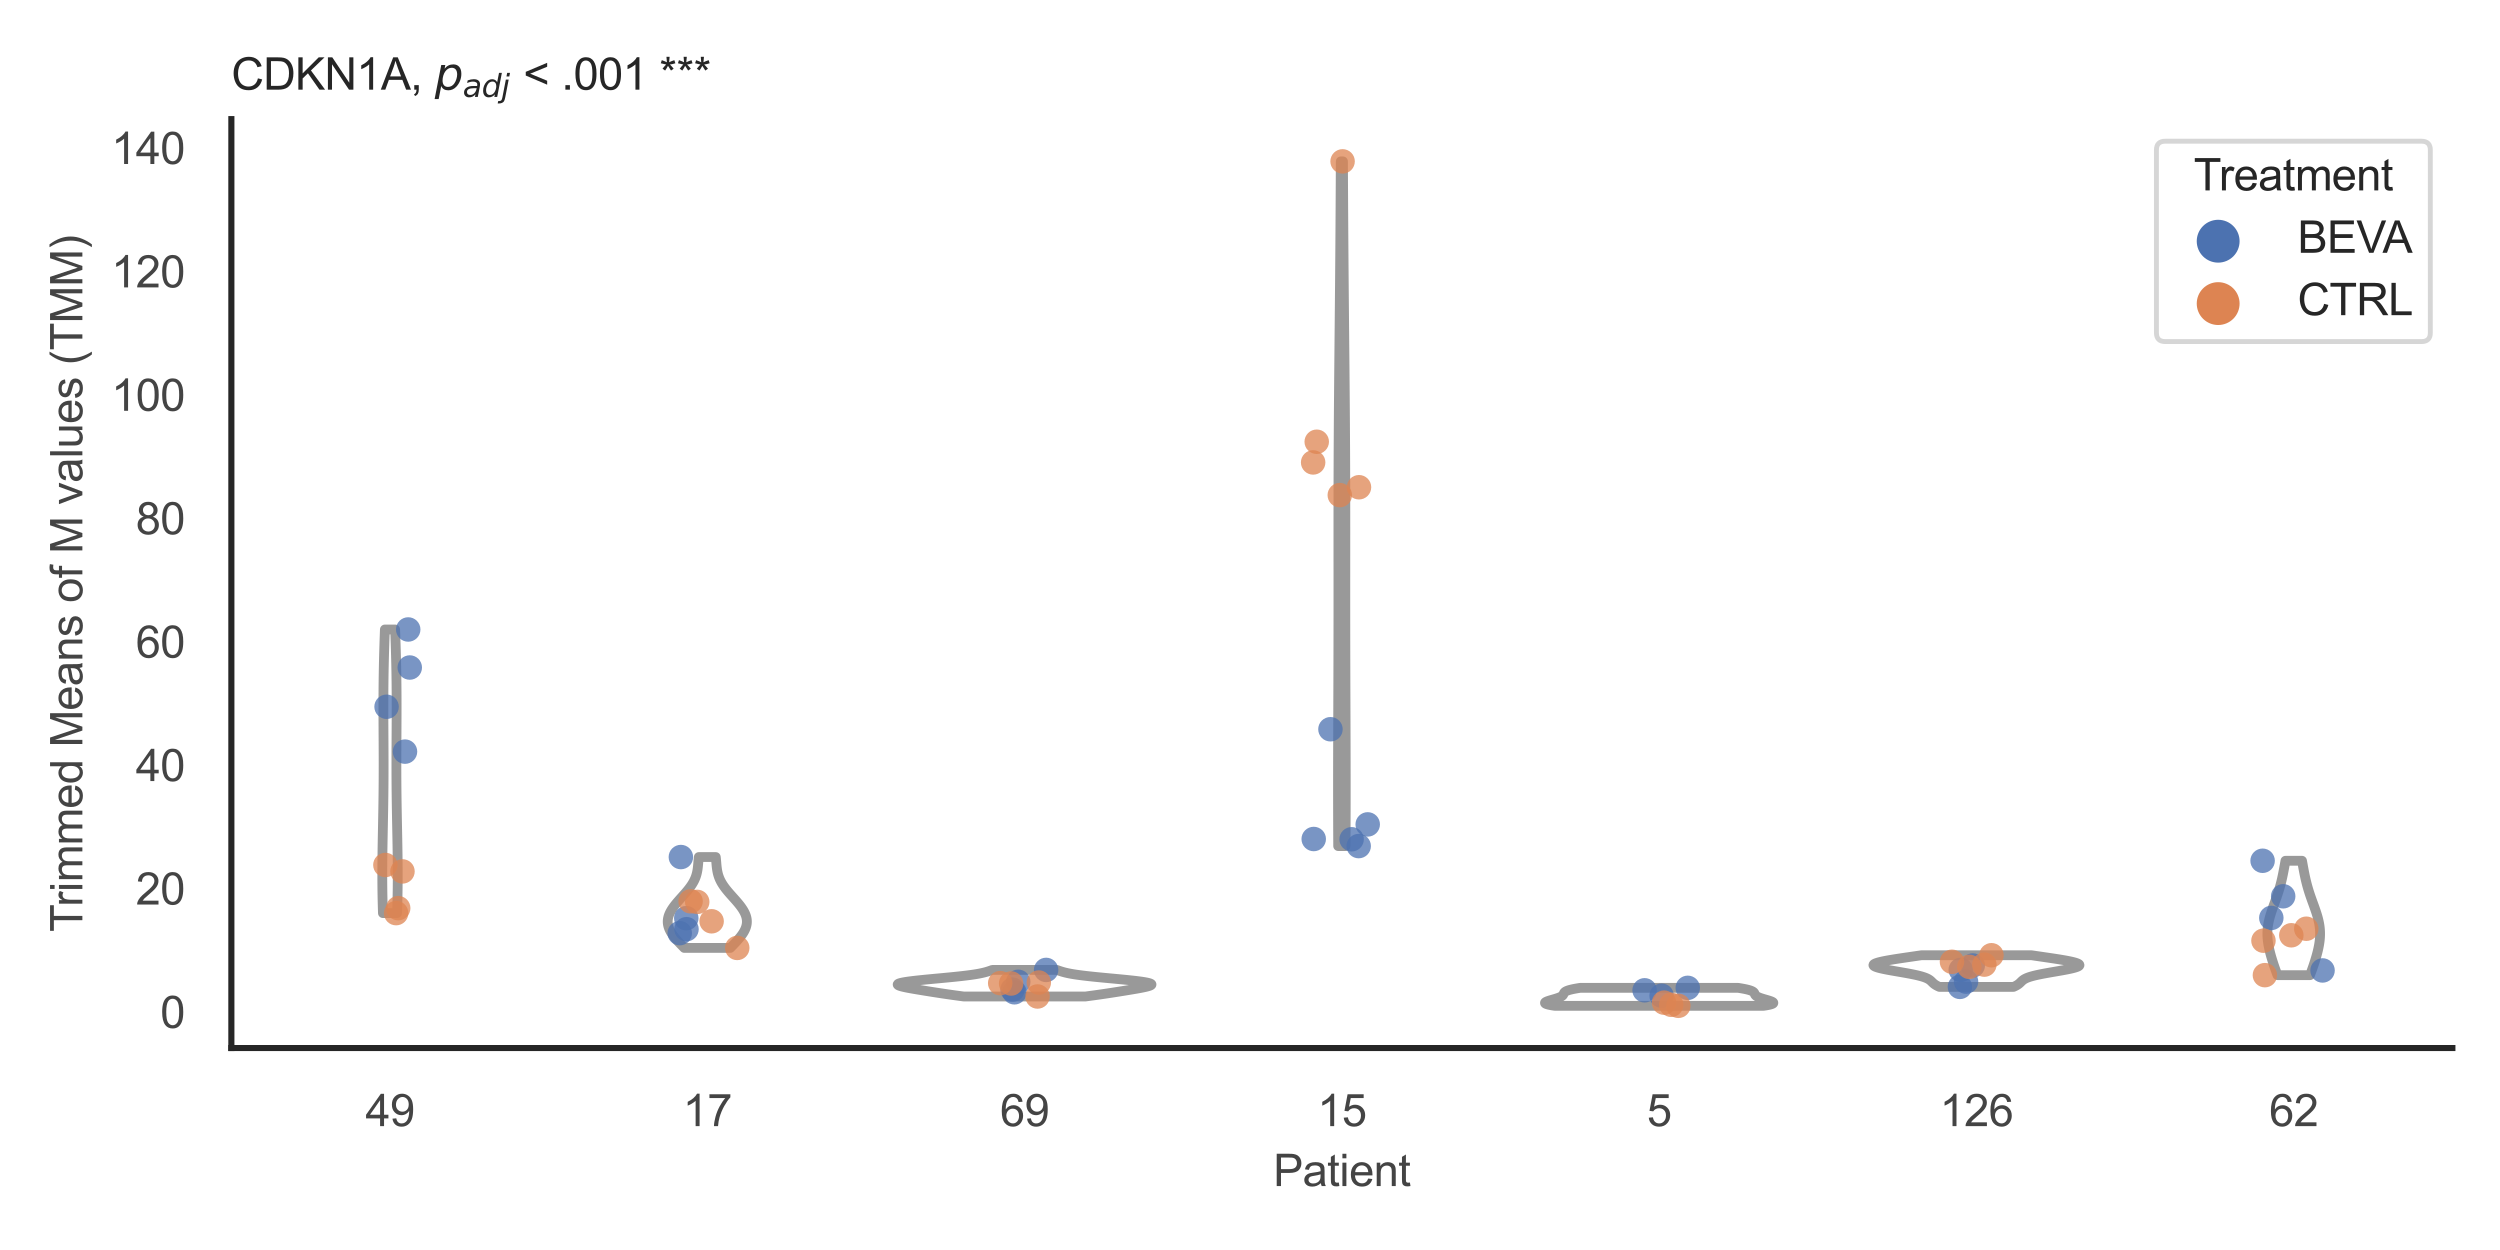 <?xml version="1.0" encoding="utf-8" standalone="no"?>
<!DOCTYPE svg PUBLIC "-//W3C//DTD SVG 1.1//EN"
  "http://www.w3.org/Graphics/SVG/1.1/DTD/svg11.dtd">
<svg xmlns:xlink="http://www.w3.org/1999/xlink" width="510.236pt" height="255.118pt" viewBox="0 0 510.236 255.118" xmlns="http://www.w3.org/2000/svg" version="1.1">
 <defs>
  <style type="text/css">*{stroke-linejoin: round; stroke-linecap: butt}</style>
 </defs>
 <g id="figure_1">
  <g id="patch_1">
   <path d="M 0 255.118 
L 510.236 255.118 
L 510.236 0 
L 0 0 
z
" style="fill: #ffffff"/>
  </g>
  <g id="axes_1">
   <g id="patch_2">
    <path d="M 47.22 213.898 
L 500.516 213.898 
L 500.516 24.32 
L 47.22 24.32 
z
" style="fill: #ffffff"/>
   </g>
   <g id="matplotlib.axis_1">
    <g id="xtick_1">
     <g id="text_1">
      <!-- 49 -->
      <g style="fill: #444444" transform="translate(74.593 229.84)scale(0.09 -0.09)">
       <defs>
        <path id="ArialMT-34" d="M 2069 0 
L 2069 1097 
L 81 1097 
L 81 1613 
L 2172 4581 
L 2631 4581 
L 2631 1613 
L 3250 1613 
L 3250 1097 
L 2631 1097 
L 2631 0 
L 2069 0 
z
M 2069 1613 
L 2069 3678 
L 634 1613 
L 2069 1613 
z
" transform="scale(0.016)"/>
        <path id="ArialMT-39" d="M 350 1059 
L 891 1109 
Q 959 728 1153 556 
Q 1347 384 1650 384 
Q 1909 384 2104 503 
Q 2300 622 2425 820 
Q 2550 1019 2634 1356 
Q 2719 1694 2719 2044 
Q 2719 2081 2716 2156 
Q 2547 1888 2255 1720 
Q 1963 1553 1622 1553 
Q 1053 1553 659 1965 
Q 266 2378 266 3053 
Q 266 3750 677 4175 
Q 1088 4600 1706 4600 
Q 2153 4600 2523 4359 
Q 2894 4119 3086 3673 
Q 3278 3228 3278 2384 
Q 3278 1506 3087 986 
Q 2897 466 2520 194 
Q 2144 -78 1638 -78 
Q 1100 -78 759 220 
Q 419 519 350 1059 
z
M 2653 3081 
Q 2653 3566 2395 3850 
Q 2138 4134 1775 4134 
Q 1400 4134 1122 3828 
Q 844 3522 844 3034 
Q 844 2597 1108 2323 
Q 1372 2050 1759 2050 
Q 2150 2050 2401 2323 
Q 2653 2597 2653 3081 
z
" transform="scale(0.016)"/>
       </defs>
       <use xlink:href="#ArialMT-34"/>
       <use xlink:href="#ArialMT-39" x="55.615"/>
      </g>
     </g>
    </g>
    <g id="xtick_2">
     <g id="text_2">
      <!-- 17 -->
      <g style="fill: #444444" transform="translate(139.35 229.84)scale(0.09 -0.09)">
       <defs>
        <path id="ArialMT-31" d="M 2384 0 
L 1822 0 
L 1822 3584 
Q 1619 3391 1289 3197 
Q 959 3003 697 2906 
L 697 3450 
Q 1169 3672 1522 3987 
Q 1875 4303 2022 4600 
L 2384 4600 
L 2384 0 
z
" transform="scale(0.016)"/>
        <path id="ArialMT-37" d="M 303 3981 
L 303 4522 
L 3269 4522 
L 3269 4084 
Q 2831 3619 2401 2847 
Q 1972 2075 1738 1259 
Q 1569 684 1522 0 
L 944 0 
Q 953 541 1156 1306 
Q 1359 2072 1739 2783 
Q 2119 3494 2547 3981 
L 303 3981 
z
" transform="scale(0.016)"/>
       </defs>
       <use xlink:href="#ArialMT-31"/>
       <use xlink:href="#ArialMT-37" x="55.615"/>
      </g>
     </g>
    </g>
    <g id="xtick_3">
     <g id="text_3">
      <!-- 69 -->
      <g style="fill: #444444" transform="translate(204.107 229.84)scale(0.09 -0.09)">
       <defs>
        <path id="ArialMT-36" d="M 3184 3459 
L 2625 3416 
Q 2550 3747 2413 3897 
Q 2184 4138 1850 4138 
Q 1581 4138 1378 3988 
Q 1113 3794 959 3422 
Q 806 3050 800 2363 
Q 1003 2672 1297 2822 
Q 1591 2972 1913 2972 
Q 2475 2972 2870 2558 
Q 3266 2144 3266 1488 
Q 3266 1056 3080 686 
Q 2894 316 2569 119 
Q 2244 -78 1831 -78 
Q 1128 -78 684 439 
Q 241 956 241 2144 
Q 241 3472 731 4075 
Q 1159 4600 1884 4600 
Q 2425 4600 2770 4297 
Q 3116 3994 3184 3459 
z
M 888 1484 
Q 888 1194 1011 928 
Q 1134 663 1356 523 
Q 1578 384 1822 384 
Q 2178 384 2434 671 
Q 2691 959 2691 1453 
Q 2691 1928 2437 2201 
Q 2184 2475 1800 2475 
Q 1419 2475 1153 2201 
Q 888 1928 888 1484 
z
" transform="scale(0.016)"/>
       </defs>
       <use xlink:href="#ArialMT-36"/>
       <use xlink:href="#ArialMT-39" x="55.615"/>
      </g>
     </g>
    </g>
    <g id="xtick_4">
     <g id="text_4">
      <!-- 15 -->
      <g style="fill: #444444" transform="translate(268.863 229.84)scale(0.09 -0.09)">
       <defs>
        <path id="ArialMT-35" d="M 266 1200 
L 856 1250 
Q 922 819 1161 601 
Q 1400 384 1738 384 
Q 2144 384 2425 690 
Q 2706 997 2706 1503 
Q 2706 1984 2436 2262 
Q 2166 2541 1728 2541 
Q 1456 2541 1237 2417 
Q 1019 2294 894 2097 
L 366 2166 
L 809 4519 
L 3088 4519 
L 3088 3981 
L 1259 3981 
L 1013 2750 
Q 1425 3038 1878 3038 
Q 2478 3038 2890 2622 
Q 3303 2206 3303 1553 
Q 3303 931 2941 478 
Q 2500 -78 1738 -78 
Q 1113 -78 717 272 
Q 322 622 266 1200 
z
" transform="scale(0.016)"/>
       </defs>
       <use xlink:href="#ArialMT-31"/>
       <use xlink:href="#ArialMT-35" x="55.615"/>
      </g>
     </g>
    </g>
    <g id="xtick_5">
     <g id="text_5">
      <!-- 5 -->
      <g style="fill: #444444" transform="translate(336.122 229.84)scale(0.09 -0.09)">
       <use xlink:href="#ArialMT-35"/>
      </g>
     </g>
    </g>
    <g id="xtick_6">
     <g id="text_6">
      <!-- 126 -->
      <g style="fill: #444444" transform="translate(395.874 229.84)scale(0.09 -0.09)">
       <defs>
        <path id="ArialMT-32" d="M 3222 541 
L 3222 0 
L 194 0 
Q 188 203 259 391 
Q 375 700 629 1000 
Q 884 1300 1366 1694 
Q 2113 2306 2375 2664 
Q 2638 3022 2638 3341 
Q 2638 3675 2398 3904 
Q 2159 4134 1775 4134 
Q 1369 4134 1125 3890 
Q 881 3647 878 3216 
L 300 3275 
Q 359 3922 746 4261 
Q 1134 4600 1788 4600 
Q 2447 4600 2831 4234 
Q 3216 3869 3216 3328 
Q 3216 3053 3103 2787 
Q 2991 2522 2730 2228 
Q 2469 1934 1863 1422 
Q 1356 997 1212 845 
Q 1069 694 975 541 
L 3222 541 
z
" transform="scale(0.016)"/>
       </defs>
       <use xlink:href="#ArialMT-31"/>
       <use xlink:href="#ArialMT-32" x="55.615"/>
       <use xlink:href="#ArialMT-36" x="111.23"/>
      </g>
     </g>
    </g>
    <g id="xtick_7">
     <g id="text_7">
      <!-- 62 -->
      <g style="fill: #444444" transform="translate(463.133 229.84)scale(0.09 -0.09)">
       <use xlink:href="#ArialMT-36"/>
       <use xlink:href="#ArialMT-32" x="55.615"/>
      </g>
     </g>
    </g>
    <g id="text_8">
     <!-- Patient -->
     <g style="fill: #444444" transform="translate(259.859 242.071)scale(0.09 -0.09)">
      <defs>
       <path id="ArialMT-50" d="M 494 0 
L 494 4581 
L 2222 4581 
Q 2678 4581 2919 4538 
Q 3256 4481 3484 4323 
Q 3713 4166 3852 3881 
Q 3991 3597 3991 3256 
Q 3991 2672 3619 2267 
Q 3247 1863 2275 1863 
L 1100 1863 
L 1100 0 
L 494 0 
z
M 1100 2403 
L 2284 2403 
Q 2872 2403 3119 2622 
Q 3366 2841 3366 3238 
Q 3366 3525 3220 3729 
Q 3075 3934 2838 4000 
Q 2684 4041 2272 4041 
L 1100 4041 
L 1100 2403 
z
" transform="scale(0.016)"/>
       <path id="ArialMT-61" d="M 2588 409 
Q 2275 144 1986 34 
Q 1697 -75 1366 -75 
Q 819 -75 525 192 
Q 231 459 231 875 
Q 231 1119 342 1320 
Q 453 1522 633 1644 
Q 813 1766 1038 1828 
Q 1203 1872 1538 1913 
Q 2219 1994 2541 2106 
Q 2544 2222 2544 2253 
Q 2544 2597 2384 2738 
Q 2169 2928 1744 2928 
Q 1347 2928 1158 2789 
Q 969 2650 878 2297 
L 328 2372 
Q 403 2725 575 2942 
Q 747 3159 1072 3276 
Q 1397 3394 1825 3394 
Q 2250 3394 2515 3294 
Q 2781 3194 2906 3042 
Q 3031 2891 3081 2659 
Q 3109 2516 3109 2141 
L 3109 1391 
Q 3109 606 3145 398 
Q 3181 191 3288 0 
L 2700 0 
Q 2613 175 2588 409 
z
M 2541 1666 
Q 2234 1541 1622 1453 
Q 1275 1403 1131 1340 
Q 988 1278 909 1158 
Q 831 1038 831 891 
Q 831 666 1001 516 
Q 1172 366 1500 366 
Q 1825 366 2078 508 
Q 2331 650 2450 897 
Q 2541 1088 2541 1459 
L 2541 1666 
z
" transform="scale(0.016)"/>
       <path id="ArialMT-74" d="M 1650 503 
L 1731 6 
Q 1494 -44 1306 -44 
Q 1000 -44 831 53 
Q 663 150 594 308 
Q 525 466 525 972 
L 525 2881 
L 113 2881 
L 113 3319 
L 525 3319 
L 525 4141 
L 1084 4478 
L 1084 3319 
L 1650 3319 
L 1650 2881 
L 1084 2881 
L 1084 941 
Q 1084 700 1114 631 
Q 1144 563 1211 522 
Q 1278 481 1403 481 
Q 1497 481 1650 503 
z
" transform="scale(0.016)"/>
       <path id="ArialMT-69" d="M 425 3934 
L 425 4581 
L 988 4581 
L 988 3934 
L 425 3934 
z
M 425 0 
L 425 3319 
L 988 3319 
L 988 0 
L 425 0 
z
" transform="scale(0.016)"/>
       <path id="ArialMT-65" d="M 2694 1069 
L 3275 997 
Q 3138 488 2766 206 
Q 2394 -75 1816 -75 
Q 1088 -75 661 373 
Q 234 822 234 1631 
Q 234 2469 665 2931 
Q 1097 3394 1784 3394 
Q 2450 3394 2872 2941 
Q 3294 2488 3294 1666 
Q 3294 1616 3291 1516 
L 816 1516 
Q 847 969 1125 678 
Q 1403 388 1819 388 
Q 2128 388 2347 550 
Q 2566 713 2694 1069 
z
M 847 1978 
L 2700 1978 
Q 2663 2397 2488 2606 
Q 2219 2931 1791 2931 
Q 1403 2931 1139 2672 
Q 875 2413 847 1978 
z
" transform="scale(0.016)"/>
       <path id="ArialMT-6e" d="M 422 0 
L 422 3319 
L 928 3319 
L 928 2847 
Q 1294 3394 1984 3394 
Q 2284 3394 2536 3286 
Q 2788 3178 2913 3003 
Q 3038 2828 3088 2588 
Q 3119 2431 3119 2041 
L 3119 0 
L 2556 0 
L 2556 2019 
Q 2556 2363 2490 2533 
Q 2425 2703 2258 2804 
Q 2091 2906 1866 2906 
Q 1506 2906 1245 2678 
Q 984 2450 984 1813 
L 984 0 
L 422 0 
z
" transform="scale(0.016)"/>
      </defs>
      <use xlink:href="#ArialMT-50"/>
      <use xlink:href="#ArialMT-61" x="66.699"/>
      <use xlink:href="#ArialMT-74" x="122.314"/>
      <use xlink:href="#ArialMT-69" x="150.098"/>
      <use xlink:href="#ArialMT-65" x="172.314"/>
      <use xlink:href="#ArialMT-6e" x="227.93"/>
      <use xlink:href="#ArialMT-74" x="283.545"/>
     </g>
    </g>
   </g>
   <g id="matplotlib.axis_2">
    <g id="ytick_1">
     <g id="text_9">
      <!-- 0 -->
      <g style="fill: #444444" transform="translate(32.715 209.796)scale(0.09 -0.09)">
       <defs>
        <path id="ArialMT-30" d="M 266 2259 
Q 266 3072 433 3567 
Q 600 4063 929 4331 
Q 1259 4600 1759 4600 
Q 2128 4600 2406 4451 
Q 2684 4303 2865 4023 
Q 3047 3744 3150 3342 
Q 3253 2941 3253 2259 
Q 3253 1453 3087 958 
Q 2922 463 2592 192 
Q 2263 -78 1759 -78 
Q 1097 -78 719 397 
Q 266 969 266 2259 
z
M 844 2259 
Q 844 1131 1108 757 
Q 1372 384 1759 384 
Q 2147 384 2411 759 
Q 2675 1134 2675 2259 
Q 2675 3391 2411 3762 
Q 2147 4134 1753 4134 
Q 1366 4134 1134 3806 
Q 844 3388 844 2259 
z
" transform="scale(0.016)"/>
       </defs>
       <use xlink:href="#ArialMT-30"/>
      </g>
     </g>
    </g>
    <g id="ytick_2">
     <g id="text_10">
      <!-- 20 -->
      <g style="fill: #444444" transform="translate(27.71 184.606)scale(0.09 -0.09)">
       <use xlink:href="#ArialMT-32"/>
       <use xlink:href="#ArialMT-30" x="55.615"/>
      </g>
     </g>
    </g>
    <g id="ytick_3">
     <g id="text_11">
      <!-- 40 -->
      <g style="fill: #444444" transform="translate(27.71 159.416)scale(0.09 -0.09)">
       <use xlink:href="#ArialMT-34"/>
       <use xlink:href="#ArialMT-30" x="55.615"/>
      </g>
     </g>
    </g>
    <g id="ytick_4">
     <g id="text_12">
      <!-- 60 -->
      <g style="fill: #444444" transform="translate(27.71 134.226)scale(0.09 -0.09)">
       <use xlink:href="#ArialMT-36"/>
       <use xlink:href="#ArialMT-30" x="55.615"/>
      </g>
     </g>
    </g>
    <g id="ytick_5">
     <g id="text_13">
      <!-- 80 -->
      <g style="fill: #444444" transform="translate(27.71 109.036)scale(0.09 -0.09)">
       <defs>
        <path id="ArialMT-38" d="M 1131 2484 
Q 781 2613 612 2850 
Q 444 3088 444 3419 
Q 444 3919 803 4259 
Q 1163 4600 1759 4600 
Q 2359 4600 2725 4251 
Q 3091 3903 3091 3403 
Q 3091 3084 2923 2848 
Q 2756 2613 2416 2484 
Q 2838 2347 3058 2040 
Q 3278 1734 3278 1309 
Q 3278 722 2862 322 
Q 2447 -78 1769 -78 
Q 1091 -78 675 323 
Q 259 725 259 1325 
Q 259 1772 486 2073 
Q 713 2375 1131 2484 
z
M 1019 3438 
Q 1019 3113 1228 2906 
Q 1438 2700 1772 2700 
Q 2097 2700 2305 2904 
Q 2513 3109 2513 3406 
Q 2513 3716 2298 3927 
Q 2084 4138 1766 4138 
Q 1444 4138 1231 3931 
Q 1019 3725 1019 3438 
z
M 838 1322 
Q 838 1081 952 856 
Q 1066 631 1291 507 
Q 1516 384 1775 384 
Q 2178 384 2440 643 
Q 2703 903 2703 1303 
Q 2703 1709 2433 1975 
Q 2163 2241 1756 2241 
Q 1359 2241 1098 1978 
Q 838 1716 838 1322 
z
" transform="scale(0.016)"/>
       </defs>
       <use xlink:href="#ArialMT-38"/>
       <use xlink:href="#ArialMT-30" x="55.615"/>
      </g>
     </g>
    </g>
    <g id="ytick_6">
     <g id="text_14">
      <!-- 100 -->
      <g style="fill: #444444" transform="translate(22.705 83.845)scale(0.09 -0.09)">
       <use xlink:href="#ArialMT-31"/>
       <use xlink:href="#ArialMT-30" x="55.615"/>
       <use xlink:href="#ArialMT-30" x="111.23"/>
      </g>
     </g>
    </g>
    <g id="ytick_7">
     <g id="text_15">
      <!-- 120 -->
      <g style="fill: #444444" transform="translate(22.705 58.655)scale(0.09 -0.09)">
       <use xlink:href="#ArialMT-31"/>
       <use xlink:href="#ArialMT-32" x="55.615"/>
       <use xlink:href="#ArialMT-30" x="111.23"/>
      </g>
     </g>
    </g>
    <g id="ytick_8">
     <g id="text_16">
      <!-- 140 -->
      <g style="fill: #444444" transform="translate(22.705 33.465)scale(0.09 -0.09)">
       <use xlink:href="#ArialMT-31"/>
       <use xlink:href="#ArialMT-34" x="55.615"/>
       <use xlink:href="#ArialMT-30" x="111.23"/>
      </g>
     </g>
    </g>
    <g id="text_17">
     <!-- Trimmed Means of M values (TMM) -->
     <g style="fill: #444444" transform="translate(16.811 190.195)rotate(-90)scale(0.09 -0.09)">
      <defs>
       <path id="ArialMT-54" d="M 1659 0 
L 1659 4041 
L 150 4041 
L 150 4581 
L 3781 4581 
L 3781 4041 
L 2266 4041 
L 2266 0 
L 1659 0 
z
" transform="scale(0.016)"/>
       <path id="ArialMT-72" d="M 416 0 
L 416 3319 
L 922 3319 
L 922 2816 
Q 1116 3169 1280 3281 
Q 1444 3394 1641 3394 
Q 1925 3394 2219 3213 
L 2025 2691 
Q 1819 2813 1613 2813 
Q 1428 2813 1281 2702 
Q 1134 2591 1072 2394 
Q 978 2094 978 1738 
L 978 0 
L 416 0 
z
" transform="scale(0.016)"/>
       <path id="ArialMT-6d" d="M 422 0 
L 422 3319 
L 925 3319 
L 925 2853 
Q 1081 3097 1340 3245 
Q 1600 3394 1931 3394 
Q 2300 3394 2536 3241 
Q 2772 3088 2869 2813 
Q 3263 3394 3894 3394 
Q 4388 3394 4653 3120 
Q 4919 2847 4919 2278 
L 4919 0 
L 4359 0 
L 4359 2091 
Q 4359 2428 4304 2576 
Q 4250 2725 4106 2815 
Q 3963 2906 3769 2906 
Q 3419 2906 3187 2673 
Q 2956 2441 2956 1928 
L 2956 0 
L 2394 0 
L 2394 2156 
Q 2394 2531 2256 2718 
Q 2119 2906 1806 2906 
Q 1569 2906 1367 2781 
Q 1166 2656 1075 2415 
Q 984 2175 984 1722 
L 984 0 
L 422 0 
z
" transform="scale(0.016)"/>
       <path id="ArialMT-64" d="M 2575 0 
L 2575 419 
Q 2259 -75 1647 -75 
Q 1250 -75 917 144 
Q 584 363 401 755 
Q 219 1147 219 1656 
Q 219 2153 384 2558 
Q 550 2963 881 3178 
Q 1213 3394 1622 3394 
Q 1922 3394 2156 3267 
Q 2391 3141 2538 2938 
L 2538 4581 
L 3097 4581 
L 3097 0 
L 2575 0 
z
M 797 1656 
Q 797 1019 1065 703 
Q 1334 388 1700 388 
Q 2069 388 2326 689 
Q 2584 991 2584 1609 
Q 2584 2291 2321 2609 
Q 2059 2928 1675 2928 
Q 1300 2928 1048 2622 
Q 797 2316 797 1656 
z
" transform="scale(0.016)"/>
       <path id="ArialMT-20" transform="scale(0.016)"/>
       <path id="ArialMT-4d" d="M 475 0 
L 475 4581 
L 1388 4581 
L 2472 1338 
Q 2622 884 2691 659 
Q 2769 909 2934 1394 
L 4031 4581 
L 4847 4581 
L 4847 0 
L 4263 0 
L 4263 3834 
L 2931 0 
L 2384 0 
L 1059 3900 
L 1059 0 
L 475 0 
z
" transform="scale(0.016)"/>
       <path id="ArialMT-73" d="M 197 991 
L 753 1078 
Q 800 744 1014 566 
Q 1228 388 1613 388 
Q 2000 388 2187 545 
Q 2375 703 2375 916 
Q 2375 1106 2209 1216 
Q 2094 1291 1634 1406 
Q 1016 1563 777 1677 
Q 538 1791 414 1992 
Q 291 2194 291 2438 
Q 291 2659 392 2848 
Q 494 3038 669 3163 
Q 800 3259 1026 3326 
Q 1253 3394 1513 3394 
Q 1903 3394 2198 3281 
Q 2494 3169 2634 2976 
Q 2775 2784 2828 2463 
L 2278 2388 
Q 2241 2644 2061 2787 
Q 1881 2931 1553 2931 
Q 1166 2931 1000 2803 
Q 834 2675 834 2503 
Q 834 2394 903 2306 
Q 972 2216 1119 2156 
Q 1203 2125 1616 2013 
Q 2213 1853 2448 1751 
Q 2684 1650 2818 1456 
Q 2953 1263 2953 975 
Q 2953 694 2789 445 
Q 2625 197 2315 61 
Q 2006 -75 1616 -75 
Q 969 -75 630 194 
Q 291 463 197 991 
z
" transform="scale(0.016)"/>
       <path id="ArialMT-6f" d="M 213 1659 
Q 213 2581 725 3025 
Q 1153 3394 1769 3394 
Q 2453 3394 2887 2945 
Q 3322 2497 3322 1706 
Q 3322 1066 3130 698 
Q 2938 331 2570 128 
Q 2203 -75 1769 -75 
Q 1072 -75 642 372 
Q 213 819 213 1659 
z
M 791 1659 
Q 791 1022 1069 705 
Q 1347 388 1769 388 
Q 2188 388 2466 706 
Q 2744 1025 2744 1678 
Q 2744 2294 2464 2611 
Q 2184 2928 1769 2928 
Q 1347 2928 1069 2612 
Q 791 2297 791 1659 
z
" transform="scale(0.016)"/>
       <path id="ArialMT-66" d="M 556 0 
L 556 2881 
L 59 2881 
L 59 3319 
L 556 3319 
L 556 3672 
Q 556 4006 616 4169 
Q 697 4388 901 4523 
Q 1106 4659 1475 4659 
Q 1713 4659 2000 4603 
L 1916 4113 
Q 1741 4144 1584 4144 
Q 1328 4144 1222 4034 
Q 1116 3925 1116 3625 
L 1116 3319 
L 1763 3319 
L 1763 2881 
L 1116 2881 
L 1116 0 
L 556 0 
z
" transform="scale(0.016)"/>
       <path id="ArialMT-76" d="M 1344 0 
L 81 3319 
L 675 3319 
L 1388 1331 
Q 1503 1009 1600 663 
Q 1675 925 1809 1294 
L 2547 3319 
L 3125 3319 
L 1869 0 
L 1344 0 
z
" transform="scale(0.016)"/>
       <path id="ArialMT-6c" d="M 409 0 
L 409 4581 
L 972 4581 
L 972 0 
L 409 0 
z
" transform="scale(0.016)"/>
       <path id="ArialMT-75" d="M 2597 0 
L 2597 488 
Q 2209 -75 1544 -75 
Q 1250 -75 995 37 
Q 741 150 617 320 
Q 494 491 444 738 
Q 409 903 409 1263 
L 409 3319 
L 972 3319 
L 972 1478 
Q 972 1038 1006 884 
Q 1059 663 1231 536 
Q 1403 409 1656 409 
Q 1909 409 2131 539 
Q 2353 669 2445 892 
Q 2538 1116 2538 1541 
L 2538 3319 
L 3100 3319 
L 3100 0 
L 2597 0 
z
" transform="scale(0.016)"/>
       <path id="ArialMT-28" d="M 1497 -1347 
Q 1031 -759 709 28 
Q 388 816 388 1659 
Q 388 2403 628 3084 
Q 909 3875 1497 4659 
L 1900 4659 
Q 1522 4009 1400 3731 
Q 1209 3300 1100 2831 
Q 966 2247 966 1656 
Q 966 153 1900 -1347 
L 1497 -1347 
z
" transform="scale(0.016)"/>
       <path id="ArialMT-29" d="M 791 -1347 
L 388 -1347 
Q 1322 153 1322 1656 
Q 1322 2244 1188 2822 
Q 1081 3291 891 3722 
Q 769 4003 388 4659 
L 791 4659 
Q 1378 3875 1659 3084 
Q 1900 2403 1900 1659 
Q 1900 816 1576 28 
Q 1253 -759 791 -1347 
z
" transform="scale(0.016)"/>
      </defs>
      <use xlink:href="#ArialMT-54"/>
      <use xlink:href="#ArialMT-72" x="57.334"/>
      <use xlink:href="#ArialMT-69" x="90.635"/>
      <use xlink:href="#ArialMT-6d" x="112.852"/>
      <use xlink:href="#ArialMT-6d" x="196.152"/>
      <use xlink:href="#ArialMT-65" x="279.453"/>
      <use xlink:href="#ArialMT-64" x="335.068"/>
      <use xlink:href="#ArialMT-20" x="390.684"/>
      <use xlink:href="#ArialMT-4d" x="418.467"/>
      <use xlink:href="#ArialMT-65" x="501.768"/>
      <use xlink:href="#ArialMT-61" x="557.383"/>
      <use xlink:href="#ArialMT-6e" x="612.998"/>
      <use xlink:href="#ArialMT-73" x="668.613"/>
      <use xlink:href="#ArialMT-20" x="718.613"/>
      <use xlink:href="#ArialMT-6f" x="746.396"/>
      <use xlink:href="#ArialMT-66" x="802.012"/>
      <use xlink:href="#ArialMT-20" x="829.795"/>
      <use xlink:href="#ArialMT-4d" x="857.578"/>
      <use xlink:href="#ArialMT-20" x="940.879"/>
      <use xlink:href="#ArialMT-76" x="968.662"/>
      <use xlink:href="#ArialMT-61" x="1018.662"/>
      <use xlink:href="#ArialMT-6c" x="1074.277"/>
      <use xlink:href="#ArialMT-75" x="1096.494"/>
      <use xlink:href="#ArialMT-65" x="1152.109"/>
      <use xlink:href="#ArialMT-73" x="1207.725"/>
      <use xlink:href="#ArialMT-20" x="1257.725"/>
      <use xlink:href="#ArialMT-28" x="1285.508"/>
      <use xlink:href="#ArialMT-54" x="1318.809"/>
      <use xlink:href="#ArialMT-4d" x="1379.893"/>
      <use xlink:href="#ArialMT-4d" x="1463.193"/>
      <use xlink:href="#ArialMT-29" x="1546.494"/>
     </g>
    </g>
   </g>
   <g id="PolyCollection_1">
    <defs>
     <path id="m8073065468" d="M 81.042 -68.755 
L 78.155 -68.755 
L 78.136 -69.34 
L 78.118 -69.925 
L 78.102 -70.509 
L 78.087 -71.094 
L 78.074 -71.679 
L 78.063 -72.264 
L 78.052 -72.848 
L 78.044 -73.433 
L 78.037 -74.018 
L 78.031 -74.603 
L 78.027 -75.187 
L 78.024 -75.772 
L 78.023 -76.357 
L 78.023 -76.942 
L 78.024 -77.526 
L 78.027 -78.111 
L 78.031 -78.696 
L 78.035 -79.281 
L 78.041 -79.865 
L 78.048 -80.45 
L 78.056 -81.035 
L 78.064 -81.62 
L 78.073 -82.204 
L 78.083 -82.789 
L 78.093 -83.374 
L 78.104 -83.959 
L 78.115 -84.543 
L 78.126 -85.128 
L 78.137 -85.713 
L 78.149 -86.298 
L 78.16 -86.882 
L 78.171 -87.467 
L 78.182 -88.052 
L 78.193 -88.637 
L 78.204 -89.221 
L 78.214 -89.806 
L 78.223 -90.391 
L 78.233 -90.975 
L 78.241 -91.56 
L 78.249 -92.145 
L 78.257 -92.73 
L 78.263 -93.314 
L 78.269 -93.899 
L 78.275 -94.484 
L 78.279 -95.069 
L 78.283 -95.653 
L 78.287 -96.238 
L 78.289 -96.823 
L 78.291 -97.408 
L 78.292 -97.992 
L 78.293 -98.577 
L 78.293 -99.162 
L 78.293 -99.747 
L 78.292 -100.331 
L 78.29 -100.916 
L 78.288 -101.501 
L 78.286 -102.086 
L 78.283 -102.67 
L 78.281 -103.255 
L 78.278 -103.84 
L 78.274 -104.425 
L 78.271 -105.009 
L 78.268 -105.594 
L 78.265 -106.179 
L 78.262 -106.764 
L 78.259 -107.348 
L 78.257 -107.933 
L 78.254 -108.518 
L 78.253 -109.102 
L 78.251 -109.687 
L 78.25 -110.272 
L 78.25 -110.857 
L 78.25 -111.441 
L 78.251 -112.026 
L 78.253 -112.611 
L 78.255 -113.196 
L 78.258 -113.78 
L 78.262 -114.365 
L 78.267 -114.95 
L 78.273 -115.535 
L 78.28 -116.119 
L 78.287 -116.704 
L 78.296 -117.289 
L 78.305 -117.874 
L 78.315 -118.458 
L 78.327 -119.043 
L 78.339 -119.628 
L 78.352 -120.213 
L 78.366 -120.797 
L 78.381 -121.382 
L 78.397 -121.967 
L 78.414 -122.552 
L 78.432 -123.136 
L 78.45 -123.721 
L 78.469 -124.306 
L 78.489 -124.891 
L 78.51 -125.475 
L 78.531 -126.06 
L 78.553 -126.645 
L 80.643 -126.645 
L 80.643 -126.645 
L 80.665 -126.06 
L 80.687 -125.475 
L 80.707 -124.891 
L 80.727 -124.306 
L 80.747 -123.721 
L 80.765 -123.136 
L 80.783 -122.552 
L 80.799 -121.967 
L 80.815 -121.382 
L 80.83 -120.797 
L 80.844 -120.213 
L 80.858 -119.628 
L 80.87 -119.043 
L 80.881 -118.458 
L 80.892 -117.874 
L 80.901 -117.289 
L 80.909 -116.704 
L 80.917 -116.119 
L 80.924 -115.535 
L 80.929 -114.95 
L 80.934 -114.365 
L 80.938 -113.78 
L 80.941 -113.196 
L 80.944 -112.611 
L 80.945 -112.026 
L 80.946 -111.441 
L 80.947 -110.857 
L 80.946 -110.272 
L 80.945 -109.687 
L 80.944 -109.102 
L 80.942 -108.518 
L 80.94 -107.933 
L 80.937 -107.348 
L 80.935 -106.764 
L 80.932 -106.179 
L 80.929 -105.594 
L 80.925 -105.009 
L 80.922 -104.425 
L 80.919 -103.84 
L 80.916 -103.255 
L 80.913 -102.67 
L 80.911 -102.086 
L 80.908 -101.501 
L 80.906 -100.916 
L 80.905 -100.331 
L 80.904 -99.747 
L 80.903 -99.162 
L 80.903 -98.577 
L 80.904 -97.992 
L 80.905 -97.408 
L 80.907 -96.823 
L 80.91 -96.238 
L 80.913 -95.653 
L 80.917 -95.069 
L 80.922 -94.484 
L 80.927 -93.899 
L 80.933 -93.314 
L 80.94 -92.73 
L 80.947 -92.145 
L 80.955 -91.56 
L 80.964 -90.975 
L 80.973 -90.391 
L 80.983 -89.806 
L 80.993 -89.221 
L 81.004 -88.637 
L 81.014 -88.052 
L 81.025 -87.467 
L 81.037 -86.882 
L 81.048 -86.298 
L 81.059 -85.713 
L 81.071 -85.128 
L 81.082 -84.543 
L 81.093 -83.959 
L 81.103 -83.374 
L 81.114 -82.789 
L 81.123 -82.204 
L 81.132 -81.62 
L 81.141 -81.035 
L 81.149 -80.45 
L 81.155 -79.865 
L 81.161 -79.281 
L 81.166 -78.696 
L 81.17 -78.111 
L 81.172 -77.526 
L 81.174 -76.942 
L 81.174 -76.357 
L 81.172 -75.772 
L 81.17 -75.187 
L 81.165 -74.603 
L 81.16 -74.018 
L 81.153 -73.433 
L 81.144 -72.848 
L 81.134 -72.264 
L 81.122 -71.679 
L 81.109 -71.094 
L 81.095 -70.509 
L 81.078 -69.925 
L 81.061 -69.34 
L 81.042 -68.755 
z
" style="stroke: #999999; stroke-width: 2"/>
    </defs>
    <g clip-path="url(#p330a51b6da)">
     <use xlink:href="#m8073065468" x="0" y="255.118" style="fill: #ffffff; stroke: #999999; stroke-width: 2"/>
    </g>
   </g>
   <g id="PolyCollection_2">
    <defs>
     <path id="m8a9f120d64" d="M 149.048 -61.652 
L 139.662 -61.652 
L 139.479 -61.84 
L 139.297 -62.027 
L 139.115 -62.214 
L 138.935 -62.402 
L 138.756 -62.589 
L 138.58 -62.776 
L 138.407 -62.964 
L 138.238 -63.151 
L 138.072 -63.338 
L 137.911 -63.526 
L 137.755 -63.713 
L 137.604 -63.9 
L 137.46 -64.088 
L 137.322 -64.275 
L 137.191 -64.462 
L 137.067 -64.65 
L 136.951 -64.837 
L 136.843 -65.024 
L 136.744 -65.212 
L 136.654 -65.399 
L 136.573 -65.587 
L 136.501 -65.774 
L 136.439 -65.961 
L 136.387 -66.149 
L 136.344 -66.336 
L 136.312 -66.523 
L 136.29 -66.711 
L 136.278 -66.898 
L 136.276 -67.085 
L 136.284 -67.273 
L 136.302 -67.46 
L 136.331 -67.647 
L 136.369 -67.835 
L 136.417 -68.022 
L 136.474 -68.209 
L 136.54 -68.397 
L 136.616 -68.584 
L 136.7 -68.771 
L 136.793 -68.959 
L 136.894 -69.146 
L 137.002 -69.333 
L 137.118 -69.521 
L 137.24 -69.708 
L 137.37 -69.895 
L 137.505 -70.083 
L 137.646 -70.27 
L 137.792 -70.457 
L 137.942 -70.645 
L 138.097 -70.832 
L 138.255 -71.019 
L 138.416 -71.207 
L 138.58 -71.394 
L 138.745 -71.581 
L 138.912 -71.769 
L 139.08 -71.956 
L 139.248 -72.143 
L 139.415 -72.331 
L 139.582 -72.518 
L 139.747 -72.705 
L 139.91 -72.893 
L 140.07 -73.08 
L 140.227 -73.267 
L 140.381 -73.455 
L 140.531 -73.642 
L 140.676 -73.829 
L 140.816 -74.017 
L 140.951 -74.204 
L 141.081 -74.391 
L 141.205 -74.579 
L 141.322 -74.766 
L 141.434 -74.953 
L 141.539 -75.141 
L 141.638 -75.328 
L 141.73 -75.515 
L 141.815 -75.703 
L 141.895 -75.89 
L 141.968 -76.077 
L 142.035 -76.265 
L 142.095 -76.452 
L 142.151 -76.639 
L 142.2 -76.827 
L 142.245 -77.014 
L 142.285 -77.201 
L 142.321 -77.389 
L 142.353 -77.576 
L 142.381 -77.764 
L 142.406 -77.951 
L 142.428 -78.138 
L 142.449 -78.326 
L 142.467 -78.513 
L 142.485 -78.7 
L 142.501 -78.888 
L 142.517 -79.075 
L 142.533 -79.262 
L 142.549 -79.45 
L 142.566 -79.637 
L 142.584 -79.824 
L 142.603 -80.012 
L 142.623 -80.199 
L 146.086 -80.199 
L 146.086 -80.199 
L 146.107 -80.012 
L 146.126 -79.824 
L 146.144 -79.637 
L 146.161 -79.45 
L 146.177 -79.262 
L 146.193 -79.075 
L 146.209 -78.888 
L 146.225 -78.7 
L 146.242 -78.513 
L 146.261 -78.326 
L 146.281 -78.138 
L 146.304 -77.951 
L 146.329 -77.764 
L 146.357 -77.576 
L 146.389 -77.389 
L 146.425 -77.201 
L 146.465 -77.014 
L 146.509 -76.827 
L 146.559 -76.639 
L 146.614 -76.452 
L 146.675 -76.265 
L 146.742 -76.077 
L 146.815 -75.89 
L 146.894 -75.703 
L 146.98 -75.515 
L 147.072 -75.328 
L 147.171 -75.141 
L 147.276 -74.953 
L 147.388 -74.766 
L 147.505 -74.579 
L 147.629 -74.391 
L 147.759 -74.204 
L 147.894 -74.017 
L 148.034 -73.829 
L 148.179 -73.642 
L 148.329 -73.455 
L 148.483 -73.267 
L 148.64 -73.08 
L 148.8 -72.893 
L 148.963 -72.705 
L 149.128 -72.518 
L 149.295 -72.331 
L 149.462 -72.143 
L 149.63 -71.956 
L 149.798 -71.769 
L 149.964 -71.581 
L 150.13 -71.394 
L 150.294 -71.207 
L 150.455 -71.019 
L 150.613 -70.832 
L 150.768 -70.645 
L 150.918 -70.457 
L 151.064 -70.27 
L 151.205 -70.083 
L 151.34 -69.895 
L 151.469 -69.708 
L 151.592 -69.521 
L 151.708 -69.333 
L 151.816 -69.146 
L 151.917 -68.959 
L 152.01 -68.771 
L 152.094 -68.584 
L 152.169 -68.397 
L 152.236 -68.209 
L 152.293 -68.022 
L 152.341 -67.835 
L 152.379 -67.647 
L 152.408 -67.46 
L 152.426 -67.273 
L 152.434 -67.085 
L 152.432 -66.898 
L 152.42 -66.711 
L 152.398 -66.523 
L 152.366 -66.336 
L 152.323 -66.149 
L 152.271 -65.961 
L 152.209 -65.774 
L 152.137 -65.587 
L 152.056 -65.399 
L 151.965 -65.212 
L 151.866 -65.024 
L 151.759 -64.837 
L 151.643 -64.65 
L 151.519 -64.462 
L 151.388 -64.275 
L 151.25 -64.088 
L 151.106 -63.9 
L 150.955 -63.713 
L 150.799 -63.526 
L 150.638 -63.338 
L 150.472 -63.151 
L 150.303 -62.964 
L 150.129 -62.776 
L 149.953 -62.589 
L 149.775 -62.402 
L 149.595 -62.214 
L 149.413 -62.027 
L 149.231 -61.84 
L 149.048 -61.652 
z
" style="stroke: #999999; stroke-width: 2"/>
    </defs>
    <g clip-path="url(#p330a51b6da)">
     <use xlink:href="#m8a9f120d64" x="0" y="255.118" style="fill: #ffffff; stroke: #999999; stroke-width: 2"/>
    </g>
   </g>
   <g id="PolyCollection_3">
    <defs>
     <path id="md09f72c515" d="M 221.544 -51.74 
L 196.679 -51.74 
L 196.27 -51.795 
L 195.864 -51.85 
L 195.461 -51.905 
L 195.063 -51.959 
L 194.668 -52.014 
L 194.278 -52.069 
L 193.891 -52.124 
L 193.51 -52.178 
L 193.133 -52.233 
L 192.76 -52.288 
L 192.391 -52.343 
L 192.027 -52.397 
L 191.666 -52.452 
L 191.309 -52.507 
L 190.955 -52.562 
L 190.604 -52.616 
L 190.255 -52.671 
L 189.909 -52.726 
L 189.566 -52.781 
L 189.224 -52.835 
L 188.884 -52.89 
L 188.546 -52.945 
L 188.21 -53 
L 187.876 -53.054 
L 187.545 -53.109 
L 187.216 -53.164 
L 186.892 -53.219 
L 186.572 -53.273 
L 186.257 -53.328 
L 185.948 -53.383 
L 185.648 -53.438 
L 185.356 -53.492 
L 185.075 -53.547 
L 184.807 -53.602 
L 184.552 -53.657 
L 184.314 -53.711 
L 184.093 -53.766 
L 183.892 -53.821 
L 183.714 -53.876 
L 183.559 -53.93 
L 183.43 -53.985 
L 183.329 -54.04 
L 183.257 -54.095 
L 183.216 -54.149 
L 183.209 -54.204 
L 183.235 -54.259 
L 183.297 -54.314 
L 183.395 -54.368 
L 183.529 -54.423 
L 183.701 -54.478 
L 183.91 -54.533 
L 184.155 -54.587 
L 184.437 -54.642 
L 184.755 -54.697 
L 185.106 -54.752 
L 185.491 -54.806 
L 185.906 -54.861 
L 186.351 -54.916 
L 186.823 -54.971 
L 187.319 -55.025 
L 187.837 -55.08 
L 188.374 -55.135 
L 188.926 -55.19 
L 189.492 -55.244 
L 190.068 -55.299 
L 190.65 -55.354 
L 191.236 -55.409 
L 191.822 -55.463 
L 192.406 -55.518 
L 192.985 -55.573 
L 193.556 -55.628 
L 194.116 -55.682 
L 194.664 -55.737 
L 195.196 -55.792 
L 195.712 -55.847 
L 196.21 -55.901 
L 196.688 -55.956 
L 197.145 -56.011 
L 197.581 -56.066 
L 197.995 -56.12 
L 198.387 -56.175 
L 198.756 -56.23 
L 199.104 -56.285 
L 199.43 -56.34 
L 199.735 -56.394 
L 200.02 -56.449 
L 200.287 -56.504 
L 200.536 -56.559 
L 200.768 -56.613 
L 200.986 -56.668 
L 201.19 -56.723 
L 201.382 -56.778 
L 201.563 -56.832 
L 201.736 -56.887 
L 201.901 -56.942 
L 202.06 -56.997 
L 202.215 -57.051 
L 202.366 -57.106 
L 202.515 -57.161 
L 215.708 -57.161 
L 215.708 -57.161 
L 215.857 -57.106 
L 216.008 -57.051 
L 216.163 -56.997 
L 216.322 -56.942 
L 216.487 -56.887 
L 216.66 -56.832 
L 216.841 -56.778 
L 217.033 -56.723 
L 217.237 -56.668 
L 217.455 -56.613 
L 217.687 -56.559 
L 217.936 -56.504 
L 218.203 -56.449 
L 218.488 -56.394 
L 218.793 -56.34 
L 219.119 -56.285 
L 219.467 -56.23 
L 219.836 -56.175 
L 220.228 -56.12 
L 220.642 -56.066 
L 221.078 -56.011 
L 221.535 -55.956 
L 222.013 -55.901 
L 222.511 -55.847 
L 223.027 -55.792 
L 223.559 -55.737 
L 224.107 -55.682 
L 224.667 -55.628 
L 225.238 -55.573 
L 225.817 -55.518 
L 226.401 -55.463 
L 226.987 -55.409 
L 227.573 -55.354 
L 228.155 -55.299 
L 228.731 -55.244 
L 229.297 -55.19 
L 229.849 -55.135 
L 230.386 -55.08 
L 230.904 -55.025 
L 231.4 -54.971 
L 231.872 -54.916 
L 232.317 -54.861 
L 232.732 -54.806 
L 233.117 -54.752 
L 233.469 -54.697 
L 233.786 -54.642 
L 234.068 -54.587 
L 234.313 -54.533 
L 234.522 -54.478 
L 234.694 -54.423 
L 234.828 -54.368 
L 234.926 -54.314 
L 234.988 -54.259 
L 235.014 -54.204 
L 235.007 -54.149 
L 234.966 -54.095 
L 234.894 -54.04 
L 234.793 -53.985 
L 234.664 -53.93 
L 234.509 -53.876 
L 234.331 -53.821 
L 234.13 -53.766 
L 233.909 -53.711 
L 233.671 -53.657 
L 233.416 -53.602 
L 233.148 -53.547 
L 232.867 -53.492 
L 232.575 -53.438 
L 232.275 -53.383 
L 231.966 -53.328 
L 231.652 -53.273 
L 231.331 -53.219 
L 231.007 -53.164 
L 230.678 -53.109 
L 230.347 -53.054 
L 230.013 -53 
L 229.677 -52.945 
L 229.339 -52.89 
L 228.999 -52.835 
L 228.657 -52.781 
L 228.314 -52.726 
L 227.968 -52.671 
L 227.619 -52.616 
L 227.268 -52.562 
L 226.914 -52.507 
L 226.557 -52.452 
L 226.196 -52.397 
L 225.832 -52.343 
L 225.463 -52.288 
L 225.09 -52.233 
L 224.713 -52.178 
L 224.332 -52.124 
L 223.946 -52.069 
L 223.555 -52.014 
L 223.16 -51.959 
L 222.762 -51.905 
L 222.359 -51.85 
L 221.953 -51.795 
L 221.544 -51.74 
z
" style="stroke: #999999; stroke-width: 2"/>
    </defs>
    <g clip-path="url(#p330a51b6da)">
     <use xlink:href="#md09f72c515" x="0" y="255.118" style="fill: #ffffff; stroke: #999999; stroke-width: 2"/>
    </g>
   </g>
   <g id="PolyCollection_4">
    <defs>
     <path id="ma88f055467" d="M 274.62 -82.439 
L 273.116 -82.439 
L 273.108 -83.851 
L 273.101 -85.263 
L 273.095 -86.674 
L 273.09 -88.086 
L 273.086 -89.497 
L 273.083 -90.909 
L 273.081 -92.32 
L 273.08 -93.732 
L 273.08 -95.143 
L 273.08 -96.555 
L 273.082 -97.966 
L 273.084 -99.378 
L 273.087 -100.789 
L 273.091 -102.201 
L 273.095 -103.612 
L 273.099 -105.024 
L 273.104 -106.435 
L 273.109 -107.847 
L 273.114 -109.259 
L 273.119 -110.67 
L 273.124 -112.082 
L 273.129 -113.493 
L 273.134 -114.905 
L 273.139 -116.316 
L 273.143 -117.728 
L 273.147 -119.139 
L 273.151 -120.551 
L 273.154 -121.962 
L 273.157 -123.374 
L 273.16 -124.785 
L 273.162 -126.197 
L 273.164 -127.608 
L 273.165 -129.02 
L 273.166 -130.431 
L 273.166 -131.843 
L 273.166 -133.255 
L 273.166 -134.666 
L 273.166 -136.078 
L 273.165 -137.489 
L 273.165 -138.901 
L 273.164 -140.312 
L 273.163 -141.724 
L 273.163 -143.135 
L 273.162 -144.547 
L 273.162 -145.958 
L 273.162 -147.37 
L 273.162 -148.781 
L 273.163 -150.193 
L 273.164 -151.604 
L 273.165 -153.016 
L 273.168 -154.427 
L 273.17 -155.839 
L 273.174 -157.251 
L 273.178 -158.662 
L 273.183 -160.074 
L 273.188 -161.485 
L 273.194 -162.897 
L 273.201 -164.308 
L 273.209 -165.72 
L 273.217 -167.131 
L 273.226 -168.543 
L 273.235 -169.954 
L 273.246 -171.366 
L 273.256 -172.777 
L 273.268 -174.189 
L 273.279 -175.6 
L 273.291 -177.012 
L 273.304 -178.423 
L 273.317 -179.835 
L 273.33 -181.247 
L 273.343 -182.658 
L 273.356 -184.07 
L 273.37 -185.481 
L 273.383 -186.893 
L 273.397 -188.304 
L 273.41 -189.716 
L 273.423 -191.127 
L 273.437 -192.539 
L 273.449 -193.95 
L 273.462 -195.362 
L 273.475 -196.773 
L 273.487 -198.185 
L 273.498 -199.596 
L 273.51 -201.008 
L 273.521 -202.42 
L 273.532 -203.831 
L 273.542 -205.243 
L 273.552 -206.654 
L 273.562 -208.066 
L 273.571 -209.477 
L 273.58 -210.889 
L 273.589 -212.3 
L 273.597 -213.712 
L 273.605 -215.123 
L 273.613 -216.535 
L 273.621 -217.946 
L 273.628 -219.358 
L 273.635 -220.769 
L 273.642 -222.181 
L 274.094 -222.181 
L 274.094 -222.181 
L 274.101 -220.769 
L 274.108 -219.358 
L 274.115 -217.946 
L 274.123 -216.535 
L 274.131 -215.123 
L 274.139 -213.712 
L 274.147 -212.3 
L 274.156 -210.889 
L 274.165 -209.477 
L 274.174 -208.066 
L 274.184 -206.654 
L 274.194 -205.243 
L 274.204 -203.831 
L 274.215 -202.42 
L 274.226 -201.008 
L 274.238 -199.596 
L 274.25 -198.185 
L 274.262 -196.773 
L 274.274 -195.362 
L 274.287 -193.95 
L 274.3 -192.539 
L 274.313 -191.127 
L 274.326 -189.716 
L 274.339 -188.304 
L 274.353 -186.893 
L 274.366 -185.481 
L 274.38 -184.07 
L 274.393 -182.658 
L 274.406 -181.247 
L 274.42 -179.835 
L 274.432 -178.423 
L 274.445 -177.012 
L 274.457 -175.6 
L 274.469 -174.189 
L 274.48 -172.777 
L 274.491 -171.366 
L 274.501 -169.954 
L 274.51 -168.543 
L 274.519 -167.131 
L 274.527 -165.72 
L 274.535 -164.308 
L 274.542 -162.897 
L 274.548 -161.485 
L 274.554 -160.074 
L 274.558 -158.662 
L 274.562 -157.251 
L 274.566 -155.839 
L 274.569 -154.427 
L 274.571 -153.016 
L 274.572 -151.604 
L 274.574 -150.193 
L 274.574 -148.781 
L 274.575 -147.37 
L 274.575 -145.958 
L 274.574 -144.547 
L 274.574 -143.135 
L 274.573 -141.724 
L 274.572 -140.312 
L 274.572 -138.901 
L 274.571 -137.489 
L 274.57 -136.078 
L 274.57 -134.666 
L 274.57 -133.255 
L 274.57 -131.843 
L 274.571 -130.431 
L 274.571 -129.02 
L 274.573 -127.608 
L 274.574 -126.197 
L 274.576 -124.785 
L 274.579 -123.374 
L 274.582 -121.962 
L 274.585 -120.551 
L 274.589 -119.139 
L 274.593 -117.728 
L 274.597 -116.316 
L 274.602 -114.905 
L 274.607 -113.493 
L 274.612 -112.082 
L 274.617 -110.67 
L 274.622 -109.259 
L 274.627 -107.847 
L 274.632 -106.435 
L 274.637 -105.024 
L 274.641 -103.612 
L 274.645 -102.201 
L 274.649 -100.789 
L 274.652 -99.378 
L 274.654 -97.966 
L 274.656 -96.555 
L 274.657 -95.143 
L 274.656 -93.732 
L 274.656 -92.32 
L 274.654 -90.909 
L 274.651 -89.497 
L 274.647 -88.086 
L 274.642 -86.674 
L 274.635 -85.263 
L 274.628 -83.851 
L 274.62 -82.439 
z
" style="stroke: #999999; stroke-width: 2"/>
    </defs>
    <g clip-path="url(#p330a51b6da)">
     <use xlink:href="#ma88f055467" x="0" y="255.118" style="fill: #ffffff; stroke: #999999; stroke-width: 2"/>
    </g>
   </g>
   <g id="PolyCollection_5">
    <defs>
     <path id="md6fdb06b33" d="M 359.946 -49.837 
L 317.304 -49.837 
L 317.059 -49.874 
L 316.829 -49.911 
L 316.616 -49.948 
L 316.419 -49.985 
L 316.238 -50.022 
L 316.074 -50.059 
L 315.926 -50.096 
L 315.795 -50.133 
L 315.68 -50.17 
L 315.582 -50.208 
L 315.499 -50.245 
L 315.432 -50.282 
L 315.381 -50.319 
L 315.345 -50.356 
L 315.323 -50.393 
L 315.315 -50.43 
L 315.321 -50.467 
L 315.34 -50.504 
L 315.371 -50.541 
L 315.414 -50.578 
L 315.468 -50.615 
L 315.532 -50.652 
L 315.606 -50.689 
L 315.689 -50.726 
L 315.779 -50.763 
L 315.877 -50.8 
L 315.982 -50.837 
L 316.092 -50.874 
L 316.206 -50.911 
L 316.325 -50.948 
L 316.447 -50.985 
L 316.572 -51.022 
L 316.698 -51.059 
L 316.826 -51.096 
L 316.953 -51.133 
L 317.081 -51.17 
L 317.207 -51.207 
L 317.332 -51.244 
L 317.454 -51.281 
L 317.574 -51.319 
L 317.691 -51.356 
L 317.804 -51.393 
L 317.913 -51.43 
L 318.018 -51.467 
L 318.118 -51.504 
L 318.213 -51.541 
L 318.303 -51.578 
L 318.388 -51.615 
L 318.468 -51.652 
L 318.542 -51.689 
L 318.61 -51.726 
L 318.674 -51.763 
L 318.732 -51.8 
L 318.785 -51.837 
L 318.833 -51.874 
L 318.876 -51.911 
L 318.915 -51.948 
L 318.95 -51.985 
L 318.981 -52.022 
L 319.008 -52.059 
L 319.033 -52.096 
L 319.054 -52.133 
L 319.074 -52.17 
L 319.092 -52.207 
L 319.109 -52.244 
L 319.126 -52.281 
L 319.142 -52.318 
L 319.159 -52.355 
L 319.177 -52.392 
L 319.196 -52.429 
L 319.218 -52.467 
L 319.242 -52.504 
L 319.27 -52.541 
L 319.301 -52.578 
L 319.337 -52.615 
L 319.378 -52.652 
L 319.424 -52.689 
L 319.476 -52.726 
L 319.535 -52.763 
L 319.6 -52.8 
L 319.673 -52.837 
L 319.753 -52.874 
L 319.841 -52.911 
L 319.938 -52.948 
L 320.043 -52.985 
L 320.157 -53.022 
L 320.28 -53.059 
L 320.413 -53.096 
L 320.555 -53.133 
L 320.707 -53.17 
L 320.868 -53.207 
L 321.039 -53.244 
L 321.22 -53.281 
L 321.411 -53.318 
L 321.611 -53.355 
L 321.821 -53.392 
L 322.04 -53.429 
L 322.268 -53.466 
L 322.505 -53.503 
L 354.744 -53.503 
L 354.744 -53.503 
L 354.982 -53.466 
L 355.21 -53.429 
L 355.429 -53.392 
L 355.638 -53.355 
L 355.839 -53.318 
L 356.029 -53.281 
L 356.21 -53.244 
L 356.381 -53.207 
L 356.543 -53.17 
L 356.695 -53.133 
L 356.837 -53.096 
L 356.969 -53.059 
L 357.093 -53.022 
L 357.207 -52.985 
L 357.312 -52.948 
L 357.408 -52.911 
L 357.497 -52.874 
L 357.577 -52.837 
L 357.649 -52.8 
L 357.715 -52.763 
L 357.773 -52.726 
L 357.825 -52.689 
L 357.871 -52.652 
L 357.912 -52.615 
L 357.948 -52.578 
L 357.979 -52.541 
L 358.007 -52.504 
L 358.031 -52.467 
L 358.053 -52.429 
L 358.073 -52.392 
L 358.09 -52.355 
L 358.107 -52.318 
L 358.124 -52.281 
L 358.14 -52.244 
L 358.157 -52.207 
L 358.175 -52.17 
L 358.195 -52.133 
L 358.217 -52.096 
L 358.241 -52.059 
L 358.269 -52.022 
L 358.3 -51.985 
L 358.335 -51.948 
L 358.373 -51.911 
L 358.417 -51.874 
L 358.465 -51.837 
L 358.518 -51.8 
L 358.576 -51.763 
L 358.639 -51.726 
L 358.708 -51.689 
L 358.782 -51.652 
L 358.861 -51.615 
L 358.946 -51.578 
L 359.036 -51.541 
L 359.131 -51.504 
L 359.232 -51.467 
L 359.336 -51.43 
L 359.445 -51.393 
L 359.559 -51.356 
L 359.675 -51.319 
L 359.795 -51.281 
L 359.918 -51.244 
L 360.042 -51.207 
L 360.169 -51.17 
L 360.296 -51.133 
L 360.424 -51.096 
L 360.551 -51.059 
L 360.678 -51.022 
L 360.802 -50.985 
L 360.924 -50.948 
L 361.043 -50.911 
L 361.158 -50.874 
L 361.268 -50.837 
L 361.372 -50.8 
L 361.47 -50.763 
L 361.561 -50.726 
L 361.643 -50.689 
L 361.717 -50.652 
L 361.781 -50.615 
L 361.835 -50.578 
L 361.878 -50.541 
L 361.91 -50.504 
L 361.928 -50.467 
L 361.934 -50.43 
L 361.927 -50.393 
L 361.905 -50.356 
L 361.868 -50.319 
L 361.817 -50.282 
L 361.75 -50.245 
L 361.668 -50.208 
L 361.569 -50.17 
L 361.454 -50.133 
L 361.323 -50.096 
L 361.175 -50.059 
L 361.011 -50.022 
L 360.83 -49.985 
L 360.633 -49.948 
L 360.42 -49.911 
L 360.191 -49.874 
L 359.946 -49.837 
z
" style="stroke: #999999; stroke-width: 2"/>
    </defs>
    <g clip-path="url(#p330a51b6da)">
     <use xlink:href="#md6fdb06b33" x="0" y="255.118" style="fill: #ffffff; stroke: #999999; stroke-width: 2"/>
    </g>
   </g>
   <g id="PolyCollection_6">
    <defs>
     <path id="mcb75b03f87" d="M 410.954 -53.702 
L 395.809 -53.702 
L 395.663 -53.767 
L 395.525 -53.832 
L 395.395 -53.897 
L 395.272 -53.963 
L 395.157 -54.028 
L 395.049 -54.093 
L 394.948 -54.158 
L 394.854 -54.224 
L 394.766 -54.289 
L 394.684 -54.354 
L 394.607 -54.419 
L 394.533 -54.484 
L 394.463 -54.55 
L 394.396 -54.615 
L 394.33 -54.68 
L 394.264 -54.745 
L 394.197 -54.811 
L 394.128 -54.876 
L 394.057 -54.941 
L 393.981 -55.006 
L 393.9 -55.071 
L 393.812 -55.137 
L 393.716 -55.202 
L 393.611 -55.267 
L 393.497 -55.332 
L 393.371 -55.397 
L 393.234 -55.463 
L 393.083 -55.528 
L 392.92 -55.593 
L 392.742 -55.658 
L 392.549 -55.724 
L 392.341 -55.789 
L 392.118 -55.854 
L 391.879 -55.919 
L 391.625 -55.984 
L 391.356 -56.05 
L 391.072 -56.115 
L 390.774 -56.18 
L 390.462 -56.245 
L 390.137 -56.31 
L 389.8 -56.376 
L 389.453 -56.441 
L 389.096 -56.506 
L 388.732 -56.571 
L 388.361 -56.637 
L 387.986 -56.702 
L 387.608 -56.767 
L 387.228 -56.832 
L 386.85 -56.897 
L 386.474 -56.963 
L 386.104 -57.028 
L 385.74 -57.093 
L 385.385 -57.158 
L 385.042 -57.223 
L 384.711 -57.289 
L 384.396 -57.354 
L 384.097 -57.419 
L 383.817 -57.484 
L 383.557 -57.55 
L 383.32 -57.615 
L 383.106 -57.68 
L 382.916 -57.745 
L 382.753 -57.81 
L 382.616 -57.876 
L 382.507 -57.941 
L 382.427 -58.006 
L 382.376 -58.071 
L 382.354 -58.136 
L 382.362 -58.202 
L 382.399 -58.267 
L 382.466 -58.332 
L 382.561 -58.397 
L 382.685 -58.463 
L 382.837 -58.528 
L 383.017 -58.593 
L 383.222 -58.658 
L 383.453 -58.723 
L 383.708 -58.789 
L 383.985 -58.854 
L 384.284 -58.919 
L 384.604 -58.984 
L 384.942 -59.05 
L 385.297 -59.115 
L 385.668 -59.18 
L 386.054 -59.245 
L 386.452 -59.31 
L 386.862 -59.376 
L 387.281 -59.441 
L 387.708 -59.506 
L 388.143 -59.571 
L 388.583 -59.636 
L 389.027 -59.702 
L 389.474 -59.767 
L 389.922 -59.832 
L 390.371 -59.897 
L 390.819 -59.963 
L 391.265 -60.028 
L 391.708 -60.093 
L 392.148 -60.158 
L 414.614 -60.158 
L 414.614 -60.158 
L 415.054 -60.093 
L 415.498 -60.028 
L 415.944 -59.963 
L 416.392 -59.897 
L 416.841 -59.832 
L 417.289 -59.767 
L 417.736 -59.702 
L 418.18 -59.636 
L 418.62 -59.571 
L 419.054 -59.506 
L 419.482 -59.441 
L 419.901 -59.376 
L 420.311 -59.31 
L 420.709 -59.245 
L 421.094 -59.18 
L 421.466 -59.115 
L 421.821 -59.05 
L 422.159 -58.984 
L 422.478 -58.919 
L 422.778 -58.854 
L 423.055 -58.789 
L 423.31 -58.723 
L 423.54 -58.658 
L 423.746 -58.593 
L 423.925 -58.528 
L 424.077 -58.463 
L 424.201 -58.397 
L 424.297 -58.332 
L 424.364 -58.267 
L 424.401 -58.202 
L 424.409 -58.136 
L 424.387 -58.071 
L 424.335 -58.006 
L 424.255 -57.941 
L 424.147 -57.876 
L 424.01 -57.81 
L 423.846 -57.745 
L 423.657 -57.68 
L 423.443 -57.615 
L 423.205 -57.55 
L 422.946 -57.484 
L 422.666 -57.419 
L 422.367 -57.354 
L 422.051 -57.289 
L 421.721 -57.223 
L 421.377 -57.158 
L 421.023 -57.093 
L 420.659 -57.028 
L 420.288 -56.963 
L 419.913 -56.897 
L 419.534 -56.832 
L 419.155 -56.767 
L 418.777 -56.702 
L 418.401 -56.637 
L 418.031 -56.571 
L 417.666 -56.506 
L 417.31 -56.441 
L 416.962 -56.376 
L 416.626 -56.31 
L 416.301 -56.245 
L 415.989 -56.18 
L 415.691 -56.115 
L 415.406 -56.05 
L 415.137 -55.984 
L 414.883 -55.919 
L 414.645 -55.854 
L 414.421 -55.789 
L 414.214 -55.724 
L 414.021 -55.658 
L 413.843 -55.593 
L 413.679 -55.528 
L 413.529 -55.463 
L 413.391 -55.397 
L 413.266 -55.332 
L 413.151 -55.267 
L 413.047 -55.202 
L 412.951 -55.137 
L 412.863 -55.071 
L 412.782 -55.006 
L 412.706 -54.941 
L 412.634 -54.876 
L 412.566 -54.811 
L 412.499 -54.745 
L 412.433 -54.68 
L 412.367 -54.615 
L 412.299 -54.55 
L 412.229 -54.484 
L 412.156 -54.419 
L 412.078 -54.354 
L 411.996 -54.289 
L 411.908 -54.224 
L 411.814 -54.158 
L 411.714 -54.093 
L 411.606 -54.028 
L 411.491 -53.963 
L 411.368 -53.897 
L 411.238 -53.832 
L 411.1 -53.767 
L 410.954 -53.702 
z
" style="stroke: #999999; stroke-width: 2"/>
    </defs>
    <g clip-path="url(#p330a51b6da)">
     <use xlink:href="#mcb75b03f87" x="0" y="255.118" style="fill: #ffffff; stroke: #999999; stroke-width: 2"/>
    </g>
   </g>
   <g id="PolyCollection_7">
    <defs>
     <path id="md52c5ede47" d="M 471.461 -56.096 
L 464.815 -56.096 
L 464.726 -56.332 
L 464.639 -56.568 
L 464.552 -56.804 
L 464.466 -57.039 
L 464.382 -57.275 
L 464.298 -57.511 
L 464.216 -57.747 
L 464.136 -57.983 
L 464.056 -58.218 
L 463.978 -58.454 
L 463.901 -58.69 
L 463.826 -58.926 
L 463.752 -59.162 
L 463.68 -59.397 
L 463.61 -59.633 
L 463.541 -59.869 
L 463.474 -60.105 
L 463.409 -60.341 
L 463.346 -60.576 
L 463.286 -60.812 
L 463.228 -61.048 
L 463.172 -61.284 
L 463.119 -61.52 
L 463.07 -61.755 
L 463.023 -61.991 
L 462.979 -62.227 
L 462.939 -62.463 
L 462.902 -62.699 
L 462.87 -62.934 
L 462.841 -63.17 
L 462.816 -63.406 
L 462.796 -63.642 
L 462.78 -63.877 
L 462.769 -64.113 
L 462.763 -64.349 
L 462.761 -64.585 
L 462.764 -64.821 
L 462.772 -65.056 
L 462.786 -65.292 
L 462.804 -65.528 
L 462.827 -65.764 
L 462.855 -66 
L 462.888 -66.235 
L 462.926 -66.471 
L 462.968 -66.707 
L 463.015 -66.943 
L 463.066 -67.179 
L 463.121 -67.414 
L 463.181 -67.65 
L 463.244 -67.886 
L 463.31 -68.122 
L 463.38 -68.358 
L 463.452 -68.593 
L 463.527 -68.829 
L 463.605 -69.065 
L 463.684 -69.301 
L 463.766 -69.537 
L 463.848 -69.772 
L 463.932 -70.008 
L 464.017 -70.244 
L 464.102 -70.48 
L 464.188 -70.716 
L 464.273 -70.951 
L 464.359 -71.187 
L 464.443 -71.423 
L 464.528 -71.659 
L 464.611 -71.895 
L 464.693 -72.13 
L 464.773 -72.366 
L 464.853 -72.602 
L 464.93 -72.838 
L 465.006 -73.074 
L 465.08 -73.309 
L 465.152 -73.545 
L 465.223 -73.781 
L 465.291 -74.017 
L 465.357 -74.252 
L 465.422 -74.488 
L 465.484 -74.724 
L 465.544 -74.96 
L 465.603 -75.196 
L 465.66 -75.431 
L 465.715 -75.667 
L 465.768 -75.903 
L 465.82 -76.139 
L 465.87 -76.375 
L 465.919 -76.61 
L 465.967 -76.846 
L 466.013 -77.082 
L 466.059 -77.318 
L 466.104 -77.554 
L 466.148 -77.789 
L 466.192 -78.025 
L 466.235 -78.261 
L 466.278 -78.497 
L 466.321 -78.733 
L 466.363 -78.968 
L 466.405 -79.204 
L 466.448 -79.44 
L 469.828 -79.44 
L 469.828 -79.44 
L 469.871 -79.204 
L 469.913 -78.968 
L 469.955 -78.733 
L 469.998 -78.497 
L 470.041 -78.261 
L 470.084 -78.025 
L 470.128 -77.789 
L 470.172 -77.554 
L 470.217 -77.318 
L 470.262 -77.082 
L 470.309 -76.846 
L 470.357 -76.61 
L 470.406 -76.375 
L 470.456 -76.139 
L 470.508 -75.903 
L 470.561 -75.667 
L 470.616 -75.431 
L 470.673 -75.196 
L 470.731 -74.96 
L 470.792 -74.724 
L 470.854 -74.488 
L 470.918 -74.252 
L 470.985 -74.017 
L 471.053 -73.781 
L 471.123 -73.545 
L 471.196 -73.309 
L 471.27 -73.074 
L 471.346 -72.838 
L 471.423 -72.602 
L 471.502 -72.366 
L 471.583 -72.13 
L 471.665 -71.895 
L 471.748 -71.659 
L 471.832 -71.423 
L 471.917 -71.187 
L 472.002 -70.951 
L 472.088 -70.716 
L 472.174 -70.48 
L 472.259 -70.244 
L 472.344 -70.008 
L 472.427 -69.772 
L 472.51 -69.537 
L 472.591 -69.301 
L 472.671 -69.065 
L 472.748 -68.829 
L 472.824 -68.593 
L 472.896 -68.358 
L 472.966 -68.122 
L 473.032 -67.886 
L 473.095 -67.65 
L 473.154 -67.414 
L 473.21 -67.179 
L 473.261 -66.943 
L 473.308 -66.707 
L 473.35 -66.471 
L 473.388 -66.235 
L 473.421 -66 
L 473.449 -65.764 
L 473.472 -65.528 
L 473.49 -65.292 
L 473.503 -65.056 
L 473.512 -64.821 
L 473.515 -64.585 
L 473.513 -64.349 
L 473.507 -64.113 
L 473.496 -63.877 
L 473.48 -63.642 
L 473.46 -63.406 
L 473.435 -63.17 
L 473.406 -62.934 
L 473.373 -62.699 
L 473.337 -62.463 
L 473.297 -62.227 
L 473.253 -61.991 
L 473.206 -61.755 
L 473.156 -61.52 
L 473.104 -61.284 
L 473.048 -61.048 
L 472.99 -60.812 
L 472.929 -60.576 
L 472.867 -60.341 
L 472.802 -60.105 
L 472.735 -59.869 
L 472.666 -59.633 
L 472.596 -59.397 
L 472.524 -59.162 
L 472.45 -58.926 
L 472.375 -58.69 
L 472.298 -58.454 
L 472.22 -58.218 
L 472.14 -57.983 
L 472.06 -57.747 
L 471.977 -57.511 
L 471.894 -57.275 
L 471.81 -57.039 
L 471.724 -56.804 
L 471.637 -56.568 
L 471.55 -56.332 
L 471.461 -56.096 
z
" style="stroke: #999999; stroke-width: 2"/>
    </defs>
    <g clip-path="url(#p330a51b6da)">
     <use xlink:href="#md52c5ede47" x="0" y="255.118" style="fill: #ffffff; stroke: #999999; stroke-width: 2"/>
    </g>
   </g>
   <g id="PathCollection_1"/>
   <g id="PathCollection_2"/>
   <g id="patch_3">
    <path d="M 47.22 213.898 
L 47.22 24.32 
" style="fill: none; stroke: #262626; stroke-width: 1.25; stroke-linejoin: miter; stroke-linecap: square"/>
   </g>
   <g id="patch_4">
    <path d="M 47.22 213.898 
L 500.516 213.898 
" style="fill: none; stroke: #262626; stroke-width: 1.25; stroke-linejoin: miter; stroke-linecap: square"/>
   </g>
   <g id="PathCollection_3">
    <defs>
     <path id="C0_0_cf3c85dadf" d="M 0 2.5 
C 0.663 2.5 1.299 2.237 1.768 1.768 
C 2.237 1.299 2.5 0.663 2.5 -0 
C 2.5 -0.663 2.237 -1.299 1.768 -1.768 
C 1.299 -2.237 0.663 -2.5 0 -2.5 
C -0.663 -2.5 -1.299 -2.237 -1.768 -1.768 
C -2.237 -1.299 -2.5 -0.663 -2.5 0 
C -2.5 0.663 -2.237 1.299 -1.768 1.768 
C -1.299 2.237 -0.663 2.5 0 2.5 
z
"/>
    </defs>
    <g clip-path="url(#p330a51b6da)">
     <use xlink:href="#C0_0_cf3c85dadf" x="83.63" y="136.238" style="fill: #4c72b0; fill-opacity: 0.75"/>
    </g>
    <g clip-path="url(#p330a51b6da)">
     <use xlink:href="#C0_0_cf3c85dadf" x="83.311" y="128.473" style="fill: #4c72b0; fill-opacity: 0.75"/>
    </g>
    <g clip-path="url(#p330a51b6da)">
     <use xlink:href="#C0_0_cf3c85dadf" x="78.898" y="144.244" style="fill: #4c72b0; fill-opacity: 0.75"/>
    </g>
    <g clip-path="url(#p330a51b6da)">
     <use xlink:href="#C0_0_cf3c85dadf" x="82.658" y="153.403" style="fill: #4c72b0; fill-opacity: 0.75"/>
    </g>
    <g clip-path="url(#p330a51b6da)">
     <use xlink:href="#C0_0_cf3c85dadf" x="78.658" y="176.538" style="fill: #dd8452; fill-opacity: 0.75"/>
    </g>
    <g clip-path="url(#p330a51b6da)">
     <use xlink:href="#C0_0_cf3c85dadf" x="81.269" y="185.347" style="fill: #dd8452; fill-opacity: 0.75"/>
    </g>
    <g clip-path="url(#p330a51b6da)">
     <use xlink:href="#C0_0_cf3c85dadf" x="80.843" y="186.363" style="fill: #dd8452; fill-opacity: 0.75"/>
    </g>
    <g clip-path="url(#p330a51b6da)">
     <use xlink:href="#C0_0_cf3c85dadf" x="82.143" y="177.852" style="fill: #dd8452; fill-opacity: 0.75"/>
    </g>
   </g>
   <g id="PathCollection_4">
    <defs>
     <path id="C1_0_1ecf25d85d" d="M 0 2.5 
C 0.663 2.5 1.299 2.237 1.768 1.768 
C 2.237 1.299 2.5 0.663 2.5 -0 
C 2.5 -0.663 2.237 -1.299 1.768 -1.768 
C 1.299 -2.237 0.663 -2.5 0 -2.5 
C -0.663 -2.5 -1.299 -2.237 -1.768 -1.768 
C -2.237 -1.299 -2.5 -0.663 -2.5 0 
C -2.5 0.663 -2.237 1.299 -1.768 1.768 
C -1.299 2.237 -0.663 2.5 0 2.5 
z
"/>
    </defs>
    <g clip-path="url(#p330a51b6da)">
     <use xlink:href="#C1_0_1ecf25d85d" x="140.107" y="189.643" style="fill: #4c72b0; fill-opacity: 0.75"/>
    </g>
    <g clip-path="url(#p330a51b6da)">
     <use xlink:href="#C1_0_1ecf25d85d" x="138.963" y="174.919" style="fill: #4c72b0; fill-opacity: 0.75"/>
    </g>
    <g clip-path="url(#p330a51b6da)">
     <use xlink:href="#C1_0_1ecf25d85d" x="138.731" y="190.454" style="fill: #4c72b0; fill-opacity: 0.75"/>
    </g>
    <g clip-path="url(#p330a51b6da)">
     <use xlink:href="#C1_0_1ecf25d85d" x="140.063" y="187.394" style="fill: #4c72b0; fill-opacity: 0.75"/>
    </g>
    <g clip-path="url(#p330a51b6da)">
     <use xlink:href="#C1_0_1ecf25d85d" x="140.946" y="183.953" style="fill: #dd8452; fill-opacity: 0.75"/>
    </g>
    <g clip-path="url(#p330a51b6da)">
     <use xlink:href="#C1_0_1ecf25d85d" x="145.237" y="188.03" style="fill: #dd8452; fill-opacity: 0.75"/>
    </g>
    <g clip-path="url(#p330a51b6da)">
     <use xlink:href="#C1_0_1ecf25d85d" x="150.466" y="193.466" style="fill: #dd8452; fill-opacity: 0.75"/>
    </g>
    <g clip-path="url(#p330a51b6da)">
     <use xlink:href="#C1_0_1ecf25d85d" x="142.299" y="184.074" style="fill: #dd8452; fill-opacity: 0.75"/>
    </g>
   </g>
   <g id="PathCollection_5">
    <defs>
     <path id="C2_0_4df787251e" d="M 0 2.5 
C 0.663 2.5 1.299 2.237 1.768 1.768 
C 2.237 1.299 2.5 0.663 2.5 -0 
C 2.5 -0.663 2.237 -1.299 1.768 -1.768 
C 1.299 -2.237 0.663 -2.5 0 -2.5 
C -0.663 -2.5 -1.299 -2.237 -1.768 -1.768 
C -2.237 -1.299 -2.5 -0.663 -2.5 0 
C -2.5 0.663 -2.237 1.299 -1.768 1.768 
C -1.299 2.237 -0.663 2.5 0 2.5 
z
"/>
    </defs>
    <g clip-path="url(#p330a51b6da)">
     <use xlink:href="#C2_0_4df787251e" x="207.04" y="202.521" style="fill: #4c72b0; fill-opacity: 0.75"/>
    </g>
    <g clip-path="url(#p330a51b6da)">
     <use xlink:href="#C2_0_4df787251e" x="207.815" y="200.377" style="fill: #4c72b0; fill-opacity: 0.75"/>
    </g>
    <g clip-path="url(#p330a51b6da)">
     <use xlink:href="#C2_0_4df787251e" x="206.649" y="201.983" style="fill: #4c72b0; fill-opacity: 0.75"/>
    </g>
    <g clip-path="url(#p330a51b6da)">
     <use xlink:href="#C2_0_4df787251e" x="213.506" y="197.957" style="fill: #4c72b0; fill-opacity: 0.75"/>
    </g>
    <g clip-path="url(#p330a51b6da)">
     <use xlink:href="#C2_0_4df787251e" x="211.754" y="203.378" style="fill: #dd8452; fill-opacity: 0.75"/>
    </g>
    <g clip-path="url(#p330a51b6da)">
     <use xlink:href="#C2_0_4df787251e" x="206.365" y="200.725" style="fill: #dd8452; fill-opacity: 0.75"/>
    </g>
    <g clip-path="url(#p330a51b6da)">
     <use xlink:href="#C2_0_4df787251e" x="212.013" y="200.53" style="fill: #dd8452; fill-opacity: 0.75"/>
    </g>
    <g clip-path="url(#p330a51b6da)">
     <use xlink:href="#C2_0_4df787251e" x="204.133" y="200.653" style="fill: #dd8452; fill-opacity: 0.75"/>
    </g>
   </g>
   <g id="PathCollection_6">
    <defs>
     <path id="C3_0_b385ff4da0" d="M 0 2.5 
C 0.663 2.5 1.299 2.237 1.768 1.768 
C 2.237 1.299 2.5 0.663 2.5 -0 
C 2.5 -0.663 2.237 -1.299 1.768 -1.768 
C 1.299 -2.237 0.663 -2.5 0 -2.5 
C -0.663 -2.5 -1.299 -2.237 -1.768 -1.768 
C -2.237 -1.299 -2.5 -0.663 -2.5 0 
C -2.5 0.663 -2.237 1.299 -1.768 1.768 
C -1.299 2.237 -0.663 2.5 0 2.5 
z
"/>
    </defs>
    <g clip-path="url(#p330a51b6da)">
     <use xlink:href="#C3_0_b385ff4da0" x="268.124" y="171.236" style="fill: #4c72b0; fill-opacity: 0.75"/>
    </g>
    <g clip-path="url(#p330a51b6da)">
     <use xlink:href="#C3_0_b385ff4da0" x="277.299" y="172.679" style="fill: #4c72b0; fill-opacity: 0.75"/>
    </g>
    <g clip-path="url(#p330a51b6da)">
     <use xlink:href="#C3_0_b385ff4da0" x="279.143" y="168.255" style="fill: #4c72b0; fill-opacity: 0.75"/>
    </g>
    <g clip-path="url(#p330a51b6da)">
     <use xlink:href="#C3_0_b385ff4da0" x="271.539" y="148.835" style="fill: #4c72b0; fill-opacity: 0.75"/>
    </g>
    <g clip-path="url(#p330a51b6da)">
     <use xlink:href="#C3_0_b385ff4da0" x="275.857" y="171.29" style="fill: #4c72b0; fill-opacity: 0.75"/>
    </g>
    <g clip-path="url(#p330a51b6da)">
     <use xlink:href="#C3_0_b385ff4da0" x="268.006" y="94.379" style="fill: #dd8452; fill-opacity: 0.75"/>
    </g>
    <g clip-path="url(#p330a51b6da)">
     <use xlink:href="#C3_0_b385ff4da0" x="273.445" y="101.05" style="fill: #dd8452; fill-opacity: 0.75"/>
    </g>
    <g clip-path="url(#p330a51b6da)">
     <use xlink:href="#C3_0_b385ff4da0" x="268.737" y="90.159" style="fill: #dd8452; fill-opacity: 0.75"/>
    </g>
    <g clip-path="url(#p330a51b6da)">
     <use xlink:href="#C3_0_b385ff4da0" x="277.361" y="99.444" style="fill: #dd8452; fill-opacity: 0.75"/>
    </g>
    <g clip-path="url(#p330a51b6da)">
     <use xlink:href="#C3_0_b385ff4da0" x="274.014" y="32.937" style="fill: #dd8452; fill-opacity: 0.75"/>
    </g>
   </g>
   <g id="PathCollection_7">
    <defs>
     <path id="C4_0_011c367466" d="M 0 2.5 
C 0.663 2.5 1.299 2.237 1.768 1.768 
C 2.237 1.299 2.5 0.663 2.5 -0 
C 2.5 -0.663 2.237 -1.299 1.768 -1.768 
C 1.299 -2.237 0.663 -2.5 0 -2.5 
C -0.663 -2.5 -1.299 -2.237 -1.768 -1.768 
C -2.237 -1.299 -2.5 -0.663 -2.5 0 
C -2.5 0.663 -2.237 1.299 -1.768 1.768 
C -1.299 2.237 -0.663 2.5 0 2.5 
z
"/>
    </defs>
    <g clip-path="url(#p330a51b6da)">
     <use xlink:href="#C4_0_011c367466" x="335.652" y="202.116" style="fill: #4c72b0; fill-opacity: 0.75"/>
    </g>
    <g clip-path="url(#p330a51b6da)">
     <use xlink:href="#C4_0_011c367466" x="344.462" y="201.615" style="fill: #4c72b0; fill-opacity: 0.75"/>
    </g>
    <g clip-path="url(#p330a51b6da)">
     <use xlink:href="#C4_0_011c367466" x="339.122" y="203.217" style="fill: #4c72b0; fill-opacity: 0.75"/>
    </g>
    <g clip-path="url(#p330a51b6da)">
     <use xlink:href="#C4_0_011c367466" x="342.542" y="205.281" style="fill: #dd8452; fill-opacity: 0.75"/>
    </g>
    <g clip-path="url(#p330a51b6da)">
     <use xlink:href="#C4_0_011c367466" x="339.63" y="204.637" style="fill: #dd8452; fill-opacity: 0.75"/>
    </g>
    <g clip-path="url(#p330a51b6da)">
     <use xlink:href="#C4_0_011c367466" x="341.083" y="205.073" style="fill: #dd8452; fill-opacity: 0.75"/>
    </g>
   </g>
   <g id="PathCollection_8">
    <defs>
     <path id="C5_0_56c4fbe3c5" d="M 0 2.5 
C 0.663 2.5 1.299 2.237 1.768 1.768 
C 2.237 1.299 2.5 0.663 2.5 -0 
C 2.5 -0.663 2.237 -1.299 1.768 -1.768 
C 1.299 -2.237 0.663 -2.5 0 -2.5 
C -0.663 -2.5 -1.299 -2.237 -1.768 -1.768 
C -2.237 -1.299 -2.5 -0.663 -2.5 0 
C -2.5 0.663 -2.237 1.299 -1.768 1.768 
C -1.299 2.237 -0.663 2.5 0 2.5 
z
"/>
    </defs>
    <g clip-path="url(#p330a51b6da)">
     <use xlink:href="#C5_0_56c4fbe3c5" x="400.006" y="201.416" style="fill: #4c72b0; fill-opacity: 0.75"/>
    </g>
    <g clip-path="url(#p330a51b6da)">
     <use xlink:href="#C5_0_56c4fbe3c5" x="402.634" y="197.051" style="fill: #4c72b0; fill-opacity: 0.75"/>
    </g>
    <g clip-path="url(#p330a51b6da)">
     <use xlink:href="#C5_0_56c4fbe3c5" x="401.258" y="200.346" style="fill: #4c72b0; fill-opacity: 0.75"/>
    </g>
    <g clip-path="url(#p330a51b6da)">
     <use xlink:href="#C5_0_56c4fbe3c5" x="400.177" y="197.944" style="fill: #4c72b0; fill-opacity: 0.75"/>
    </g>
    <g clip-path="url(#p330a51b6da)">
     <use xlink:href="#C5_0_56c4fbe3c5" x="404.995" y="196.872" style="fill: #dd8452; fill-opacity: 0.75"/>
    </g>
    <g clip-path="url(#p330a51b6da)">
     <use xlink:href="#C5_0_56c4fbe3c5" x="401.917" y="197.326" style="fill: #dd8452; fill-opacity: 0.75"/>
    </g>
    <g clip-path="url(#p330a51b6da)">
     <use xlink:href="#C5_0_56c4fbe3c5" x="406.448" y="194.96" style="fill: #dd8452; fill-opacity: 0.75"/>
    </g>
    <g clip-path="url(#p330a51b6da)">
     <use xlink:href="#C5_0_56c4fbe3c5" x="398.385" y="196.293" style="fill: #dd8452; fill-opacity: 0.75"/>
    </g>
   </g>
   <g id="PathCollection_9">
    <defs>
     <path id="C6_0_b4f2e14f1a" d="M 0 2.5 
C 0.663 2.5 1.299 2.237 1.768 1.768 
C 2.237 1.299 2.5 0.663 2.5 -0 
C 2.5 -0.663 2.237 -1.299 1.768 -1.768 
C 1.299 -2.237 0.663 -2.5 0 -2.5 
C -0.663 -2.5 -1.299 -2.237 -1.768 -1.768 
C -2.237 -1.299 -2.5 -0.663 -2.5 0 
C -2.5 0.663 -2.237 1.299 -1.768 1.768 
C -1.299 2.237 -0.663 2.5 0 2.5 
z
"/>
    </defs>
    <g clip-path="url(#p330a51b6da)">
     <use xlink:href="#C6_0_b4f2e14f1a" x="465.984" y="182.925" style="fill: #4c72b0; fill-opacity: 0.75"/>
    </g>
    <g clip-path="url(#p330a51b6da)">
     <use xlink:href="#C6_0_b4f2e14f1a" x="463.563" y="187.343" style="fill: #4c72b0; fill-opacity: 0.75"/>
    </g>
    <g clip-path="url(#p330a51b6da)">
     <use xlink:href="#C6_0_b4f2e14f1a" x="461.785" y="175.678" style="fill: #4c72b0; fill-opacity: 0.75"/>
    </g>
    <g clip-path="url(#p330a51b6da)">
     <use xlink:href="#C6_0_b4f2e14f1a" x="474.02" y="198.063" style="fill: #4c72b0; fill-opacity: 0.75"/>
    </g>
    <g clip-path="url(#p330a51b6da)">
     <use xlink:href="#C6_0_b4f2e14f1a" x="467.642" y="190.885" style="fill: #dd8452; fill-opacity: 0.75"/>
    </g>
    <g clip-path="url(#p330a51b6da)">
     <use xlink:href="#C6_0_b4f2e14f1a" x="470.7" y="189.549" style="fill: #dd8452; fill-opacity: 0.75"/>
    </g>
    <g clip-path="url(#p330a51b6da)">
     <use xlink:href="#C6_0_b4f2e14f1a" x="461.961" y="191.989" style="fill: #dd8452; fill-opacity: 0.75"/>
    </g>
    <g clip-path="url(#p330a51b6da)">
     <use xlink:href="#C6_0_b4f2e14f1a" x="462.255" y="199.022" style="fill: #dd8452; fill-opacity: 0.75"/>
    </g>
   </g>
   <g id="text_18">
    <!-- CDKN1A, $p_{adj}$ &lt; .001 *** -->
    <g style="fill: #262626" transform="translate(47.22 18.32)scale(0.09 -0.09)">
     <defs>
      <path id="ArialMT-43" d="M 3763 1606 
L 4369 1453 
Q 4178 706 3683 314 
Q 3188 -78 2472 -78 
Q 1731 -78 1267 223 
Q 803 525 561 1097 
Q 319 1669 319 2325 
Q 319 3041 592 3573 
Q 866 4106 1370 4382 
Q 1875 4659 2481 4659 
Q 3169 4659 3637 4309 
Q 4106 3959 4291 3325 
L 3694 3184 
Q 3534 3684 3231 3912 
Q 2928 4141 2469 4141 
Q 1941 4141 1586 3887 
Q 1231 3634 1087 3207 
Q 944 2781 944 2328 
Q 944 1744 1114 1308 
Q 1284 872 1643 656 
Q 2003 441 2422 441 
Q 2931 441 3284 734 
Q 3638 1028 3763 1606 
z
" transform="scale(0.016)"/>
      <path id="ArialMT-44" d="M 494 0 
L 494 4581 
L 2072 4581 
Q 2606 4581 2888 4516 
Q 3281 4425 3559 4188 
Q 3922 3881 4101 3404 
Q 4281 2928 4281 2316 
Q 4281 1794 4159 1391 
Q 4038 988 3847 723 
Q 3656 459 3429 307 
Q 3203 156 2883 78 
Q 2563 0 2147 0 
L 494 0 
z
M 1100 541 
L 2078 541 
Q 2531 541 2789 625 
Q 3047 709 3200 863 
Q 3416 1078 3536 1442 
Q 3656 1806 3656 2325 
Q 3656 3044 3420 3430 
Q 3184 3816 2847 3947 
Q 2603 4041 2063 4041 
L 1100 4041 
L 1100 541 
z
" transform="scale(0.016)"/>
      <path id="ArialMT-4b" d="M 469 0 
L 469 4581 
L 1075 4581 
L 1075 2309 
L 3350 4581 
L 4172 4581 
L 2250 2725 
L 4256 0 
L 3456 0 
L 1825 2319 
L 1075 1588 
L 1075 0 
L 469 0 
z
" transform="scale(0.016)"/>
      <path id="ArialMT-4e" d="M 488 0 
L 488 4581 
L 1109 4581 
L 3516 984 
L 3516 4581 
L 4097 4581 
L 4097 0 
L 3475 0 
L 1069 3600 
L 1069 0 
L 488 0 
z
" transform="scale(0.016)"/>
      <path id="ArialMT-41" d="M -9 0 
L 1750 4581 
L 2403 4581 
L 4278 0 
L 3588 0 
L 3053 1388 
L 1138 1388 
L 634 0 
L -9 0 
z
M 1313 1881 
L 2866 1881 
L 2388 3150 
Q 2169 3728 2063 4100 
Q 1975 3659 1816 3225 
L 1313 1881 
z
" transform="scale(0.016)"/>
      <path id="ArialMT-2c" d="M 569 0 
L 569 641 
L 1209 641 
L 1209 0 
Q 1209 -353 1084 -570 
Q 959 -788 688 -906 
L 531 -666 
Q 709 -588 793 -436 
Q 878 -284 888 0 
L 569 0 
z
" transform="scale(0.016)"/>
      <path id="DejaVuSans-Oblique-70" d="M 3175 2156 
Q 3175 2616 2975 2859 
Q 2775 3103 2400 3103 
Q 2144 3103 1911 2972 
Q 1678 2841 1497 2591 
Q 1319 2344 1212 1994 
Q 1106 1644 1106 1300 
Q 1106 863 1306 627 
Q 1506 391 1875 391 
Q 2147 391 2380 519 
Q 2613 647 2778 891 
Q 2956 1147 3065 1494 
Q 3175 1841 3175 2156 
z
M 1394 2969 
Q 1625 3272 1939 3428 
Q 2253 3584 2638 3584 
Q 3175 3584 3472 3232 
Q 3769 2881 3769 2247 
Q 3769 1728 3584 1258 
Q 3400 788 3053 416 
Q 2822 169 2531 39 
Q 2241 -91 1919 -91 
Q 1547 -91 1294 64 
Q 1041 219 916 525 
L 556 -1331 
L -19 -1331 
L 922 3500 
L 1497 3500 
L 1394 2969 
z
" transform="scale(0.016)"/>
      <path id="DejaVuSans-Oblique-61" d="M 3438 1997 
L 3047 0 
L 2472 0 
L 2578 531 
Q 2325 219 2001 64 
Q 1678 -91 1281 -91 
Q 834 -91 548 182 
Q 263 456 263 884 
Q 263 1497 752 1853 
Q 1241 2209 2100 2209 
L 2900 2209 
L 2931 2363 
Q 2938 2388 2941 2417 
Q 2944 2447 2944 2509 
Q 2944 2788 2717 2942 
Q 2491 3097 2081 3097 
Q 1800 3097 1504 3025 
Q 1209 2953 897 2809 
L 997 3341 
Q 1322 3463 1633 3523 
Q 1944 3584 2234 3584 
Q 2853 3584 3176 3315 
Q 3500 3047 3500 2534 
Q 3500 2431 3484 2292 
Q 3469 2153 3438 1997 
z
M 2816 1759 
L 2241 1759 
Q 1534 1759 1195 1570 
Q 856 1381 856 984 
Q 856 709 1029 553 
Q 1203 397 1509 397 
Q 1978 397 2328 733 
Q 2678 1069 2791 1631 
L 2816 1759 
z
" transform="scale(0.016)"/>
      <path id="DejaVuSans-Oblique-64" d="M 2675 525 
Q 2444 222 2128 65 
Q 1813 -91 1428 -91 
Q 903 -91 598 267 
Q 294 625 294 1247 
Q 294 1766 478 2236 
Q 663 2706 1013 3078 
Q 1244 3325 1534 3454 
Q 1825 3584 2144 3584 
Q 2481 3584 2739 3421 
Q 2997 3259 3138 2956 
L 3513 4863 
L 4091 4863 
L 3144 0 
L 2566 0 
L 2675 525 
z
M 891 1350 
Q 891 897 1095 644 
Q 1300 391 1663 391 
Q 1931 391 2161 520 
Q 2391 650 2566 903 
Q 2750 1166 2856 1509 
Q 2963 1853 2963 2188 
Q 2963 2622 2758 2865 
Q 2553 3109 2194 3109 
Q 1922 3109 1687 2981 
Q 1453 2853 1288 2613 
Q 1106 2353 998 2009 
Q 891 1666 891 1350 
z
" transform="scale(0.016)"/>
      <path id="DejaVuSans-Oblique-6a" d="M 928 3500 
L 1503 3500 
L 813 -63 
L 809 -78 
Q 694 -675 544 -897 
Q 403 -1106 132 -1218 
Q -138 -1331 -506 -1331 
L -722 -1331 
L -628 -844 
L -481 -844 
Q -144 -844 -1 -703 
Q 141 -563 238 -63 
L 928 3500 
z
M 1197 4863 
L 1772 4863 
L 1631 4134 
L 1056 4134 
L 1197 4863 
z
" transform="scale(0.016)"/>
      <path id="ArialMT-3c" d="M 350 2003 
L 350 2528 
L 3384 3809 
L 3384 3250 
L 978 2263 
L 3384 1266 
L 3384 706 
L 350 2003 
z
" transform="scale(0.016)"/>
      <path id="ArialMT-2e" d="M 581 0 
L 581 641 
L 1222 641 
L 1222 0 
L 581 0 
z
" transform="scale(0.016)"/>
      <path id="ArialMT-2a" d="M 200 3741 
L 344 4184 
Q 841 4009 1066 3881 
Q 1006 4447 1003 4659 
L 1456 4659 
Q 1447 4350 1384 3884 
Q 1706 4047 2122 4184 
L 2266 3741 
Q 1869 3609 1488 3566 
Q 1678 3400 2025 2975 
L 1650 2709 
Q 1469 2956 1222 3381 
Q 991 2941 816 2709 
L 447 2975 
Q 809 3422 966 3566 
Q 563 3644 200 3741 
z
" transform="scale(0.016)"/>
     </defs>
     <use xlink:href="#ArialMT-43" transform="translate(0 0.203)"/>
     <use xlink:href="#ArialMT-44" transform="translate(72.217 0.203)"/>
     <use xlink:href="#ArialMT-4b" transform="translate(144.434 0.203)"/>
     <use xlink:href="#ArialMT-4e" transform="translate(211.133 0.203)"/>
     <use xlink:href="#ArialMT-31" transform="translate(283.35 0.203)"/>
     <use xlink:href="#ArialMT-41" transform="translate(338.965 0.203)"/>
     <use xlink:href="#ArialMT-2c" transform="translate(405.664 0.203)"/>
     <use xlink:href="#ArialMT-20" transform="translate(433.447 0.203)"/>
     <use xlink:href="#DejaVuSans-Oblique-70" transform="translate(461.23 0.203)"/>
     <use xlink:href="#DejaVuSans-Oblique-61" transform="translate(524.707 -16.203)scale(0.7)"/>
     <use xlink:href="#DejaVuSans-Oblique-64" transform="translate(567.603 -16.203)scale(0.7)"/>
     <use xlink:href="#DejaVuSans-Oblique-6a" transform="translate(612.036 -16.203)scale(0.7)"/>
     <use xlink:href="#ArialMT-20" transform="translate(634.219 0.203)"/>
     <use xlink:href="#ArialMT-3c" transform="translate(662.002 0.203)"/>
     <use xlink:href="#ArialMT-20" transform="translate(720.4 0.203)"/>
     <use xlink:href="#ArialMT-2e" transform="translate(748.184 0.203)"/>
     <use xlink:href="#ArialMT-30" transform="translate(775.967 0.203)"/>
     <use xlink:href="#ArialMT-30" transform="translate(831.582 0.203)"/>
     <use xlink:href="#ArialMT-31" transform="translate(887.197 0.203)"/>
     <use xlink:href="#ArialMT-20" transform="translate(942.812 0.203)"/>
     <use xlink:href="#ArialMT-2a" transform="translate(970.596 0.203)"/>
     <use xlink:href="#ArialMT-2a" transform="translate(1009.512 0.203)"/>
     <use xlink:href="#ArialMT-2a" transform="translate(1048.428 0.203)"/>
    </g>
   </g>
   <g id="legend_1">
    <g id="patch_5">
     <path d="M 441.915 69.712 
L 494.216 69.712 
Q 496.016 69.712 496.016 67.912 
L 496.016 30.62 
Q 496.016 28.82 494.216 28.82 
L 441.915 28.82 
Q 440.115 28.82 440.115 30.62 
L 440.115 67.912 
Q 440.115 69.712 441.915 69.712 
z
" style="fill: #ffffff; opacity: 0.8; stroke: #cccccc; stroke-linejoin: miter"/>
    </g>
    <g id="text_19">
     <!-- Treatment -->
     <g style="fill: #262626" transform="translate(447.729 38.862)scale(0.09 -0.09)">
      <use xlink:href="#ArialMT-54"/>
      <use xlink:href="#ArialMT-72" x="57.334"/>
      <use xlink:href="#ArialMT-65" x="90.635"/>
      <use xlink:href="#ArialMT-61" x="146.25"/>
      <use xlink:href="#ArialMT-74" x="201.865"/>
      <use xlink:href="#ArialMT-6d" x="229.648"/>
      <use xlink:href="#ArialMT-65" x="312.949"/>
      <use xlink:href="#ArialMT-6e" x="368.564"/>
      <use xlink:href="#ArialMT-74" x="424.18"/>
     </g>
    </g>
    <g id="PathCollection_10">
     <defs>
      <path id="m9437433876" d="M 0 3.873 
C 1.027 3.873 2.012 3.465 2.739 2.739 
C 3.465 2.012 3.873 1.027 3.873 0 
C 3.873 -1.027 3.465 -2.012 2.739 -2.739 
C 2.012 -3.465 1.027 -3.873 0 -3.873 
C -1.027 -3.873 -2.012 -3.465 -2.739 -2.739 
C -3.465 -2.012 -3.873 -1.027 -3.873 0 
C -3.873 1.027 -3.465 2.012 -2.739 2.739 
C -2.012 3.465 -1.027 3.873 0 3.873 
z
" style="stroke: #4c72b0"/>
     </defs>
     <g>
      <use xlink:href="#m9437433876" x="452.715" y="49.23" style="fill: #4c72b0; stroke: #4c72b0"/>
     </g>
    </g>
    <g id="text_20">
     <!-- BEVA -->
     <g style="fill: #262626" transform="translate(468.915 51.593)scale(0.09 -0.09)">
      <defs>
       <path id="ArialMT-42" d="M 469 0 
L 469 4581 
L 2188 4581 
Q 2713 4581 3030 4442 
Q 3347 4303 3526 4014 
Q 3706 3725 3706 3409 
Q 3706 3116 3547 2856 
Q 3388 2597 3066 2438 
Q 3481 2316 3704 2022 
Q 3928 1728 3928 1328 
Q 3928 1006 3792 729 
Q 3656 453 3456 303 
Q 3256 153 2954 76 
Q 2653 0 2216 0 
L 469 0 
z
M 1075 2656 
L 2066 2656 
Q 2469 2656 2644 2709 
Q 2875 2778 2992 2937 
Q 3109 3097 3109 3338 
Q 3109 3566 3000 3739 
Q 2891 3913 2687 3977 
Q 2484 4041 1991 4041 
L 1075 4041 
L 1075 2656 
z
M 1075 541 
L 2216 541 
Q 2509 541 2628 563 
Q 2838 600 2978 687 
Q 3119 775 3209 942 
Q 3300 1109 3300 1328 
Q 3300 1584 3169 1773 
Q 3038 1963 2805 2039 
Q 2572 2116 2134 2116 
L 1075 2116 
L 1075 541 
z
" transform="scale(0.016)"/>
       <path id="ArialMT-45" d="M 506 0 
L 506 4581 
L 3819 4581 
L 3819 4041 
L 1113 4041 
L 1113 2638 
L 3647 2638 
L 3647 2100 
L 1113 2100 
L 1113 541 
L 3925 541 
L 3925 0 
L 506 0 
z
" transform="scale(0.016)"/>
       <path id="ArialMT-56" d="M 1803 0 
L 28 4581 
L 684 4581 
L 1875 1253 
Q 2019 853 2116 503 
Q 2222 878 2363 1253 
L 3600 4581 
L 4219 4581 
L 2425 0 
L 1803 0 
z
" transform="scale(0.016)"/>
      </defs>
      <use xlink:href="#ArialMT-42"/>
      <use xlink:href="#ArialMT-45" x="66.699"/>
      <use xlink:href="#ArialMT-56" x="133.398"/>
      <use xlink:href="#ArialMT-41" x="192.723"/>
     </g>
    </g>
    <g id="PathCollection_11">
     <defs>
      <path id="m0a22158c71" d="M 0 3.873 
C 1.027 3.873 2.012 3.465 2.739 2.739 
C 3.465 2.012 3.873 1.027 3.873 0 
C 3.873 -1.027 3.465 -2.012 2.739 -2.739 
C 2.012 -3.465 1.027 -3.873 0 -3.873 
C -1.027 -3.873 -2.012 -3.465 -2.739 -2.739 
C -3.465 -2.012 -3.873 -1.027 -3.873 0 
C -3.873 1.027 -3.465 2.012 -2.739 2.739 
C -2.012 3.465 -1.027 3.873 0 3.873 
z
" style="stroke: #dd8452"/>
     </defs>
     <g>
      <use xlink:href="#m0a22158c71" x="452.715" y="61.961" style="fill: #dd8452; stroke: #dd8452"/>
     </g>
    </g>
    <g id="text_21">
     <!-- CTRL -->
     <g style="fill: #262626" transform="translate(468.915 64.324)scale(0.09 -0.09)">
      <defs>
       <path id="ArialMT-52" d="M 503 0 
L 503 4581 
L 2534 4581 
Q 3147 4581 3465 4457 
Q 3784 4334 3975 4021 
Q 4166 3709 4166 3331 
Q 4166 2844 3850 2509 
Q 3534 2175 2875 2084 
Q 3116 1969 3241 1856 
Q 3506 1613 3744 1247 
L 4541 0 
L 3778 0 
L 3172 953 
Q 2906 1366 2734 1584 
Q 2563 1803 2427 1890 
Q 2291 1978 2150 2013 
Q 2047 2034 1813 2034 
L 1109 2034 
L 1109 0 
L 503 0 
z
M 1109 2559 
L 2413 2559 
Q 2828 2559 3062 2645 
Q 3297 2731 3419 2920 
Q 3541 3109 3541 3331 
Q 3541 3656 3305 3865 
Q 3069 4075 2559 4075 
L 1109 4075 
L 1109 2559 
z
" transform="scale(0.016)"/>
       <path id="ArialMT-4c" d="M 469 0 
L 469 4581 
L 1075 4581 
L 1075 541 
L 3331 541 
L 3331 0 
L 469 0 
z
" transform="scale(0.016)"/>
      </defs>
      <use xlink:href="#ArialMT-43"/>
      <use xlink:href="#ArialMT-54" x="72.217"/>
      <use xlink:href="#ArialMT-52" x="133.301"/>
      <use xlink:href="#ArialMT-4c" x="205.518"/>
     </g>
    </g>
   </g>
  </g>
 </g>
 <defs>
  <clipPath id="p330a51b6da">
   <rect x="47.22" y="24.32" width="453.296" height="189.578"/>
  </clipPath>
 </defs>
</svg>
